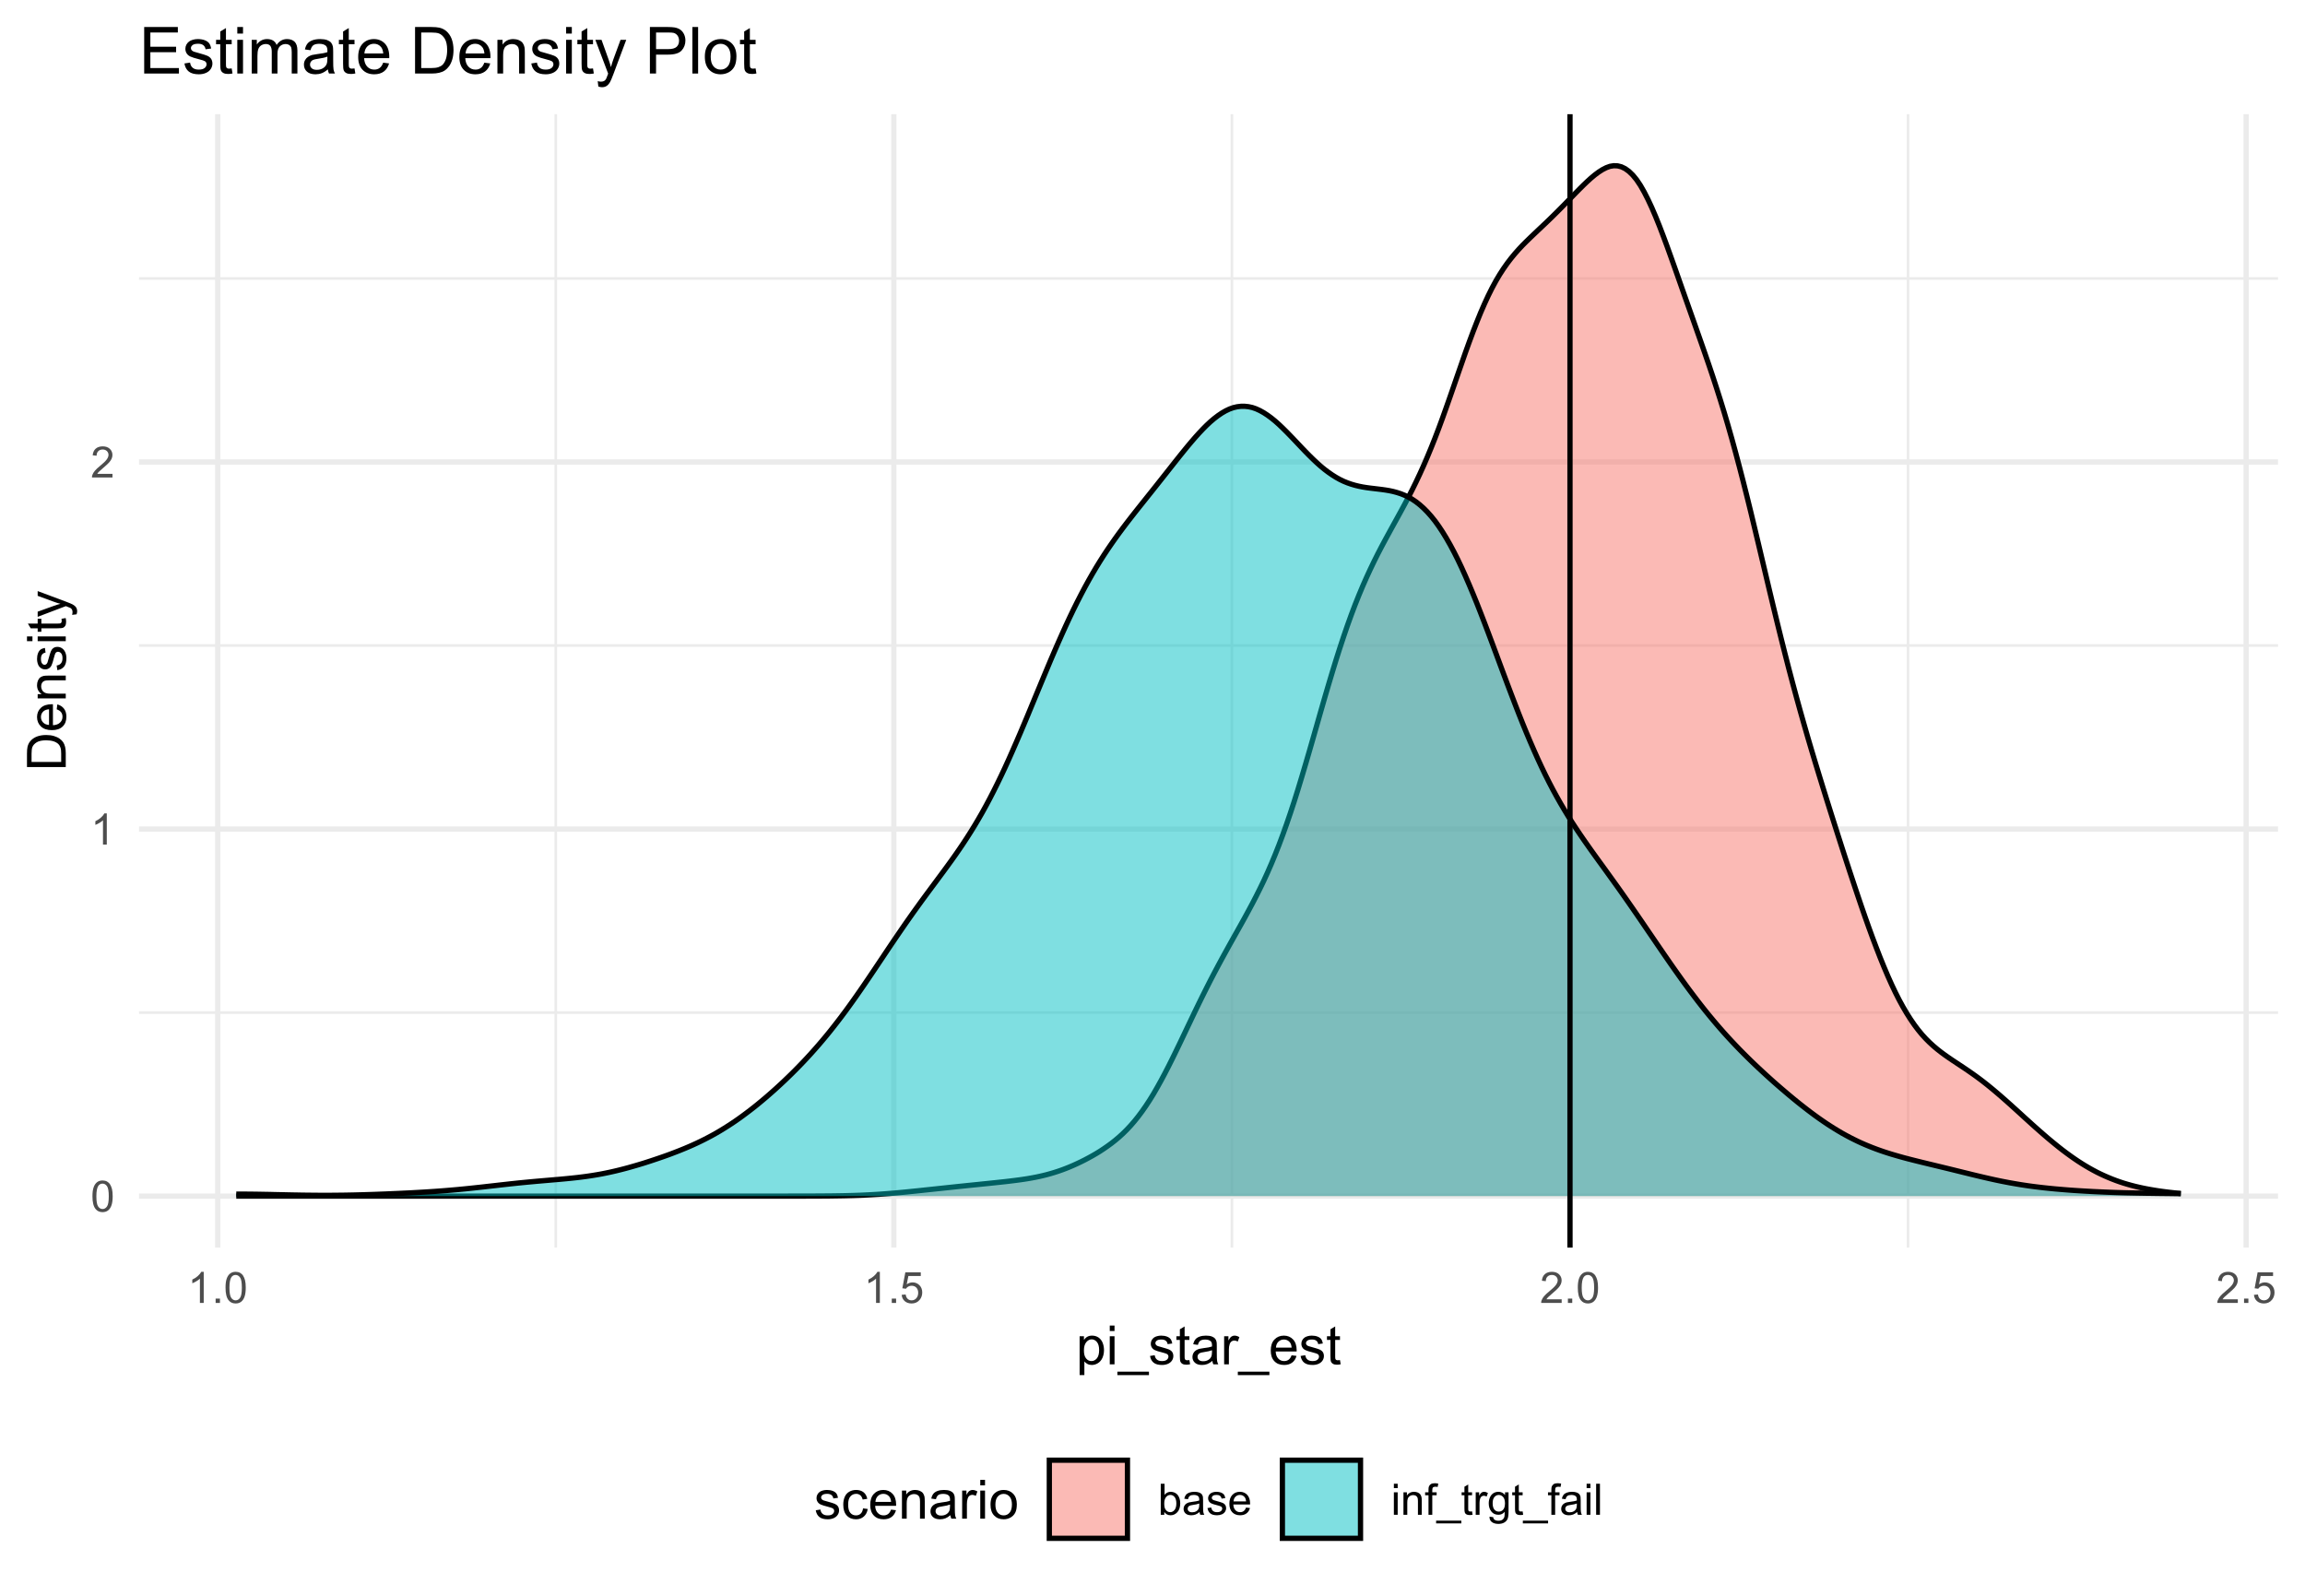 <?xml version="1.0" encoding="UTF-8"?>
<svg xmlns="http://www.w3.org/2000/svg" xmlns:xlink="http://www.w3.org/1999/xlink" width="468pt" height="324pt" viewBox="0 0 468 324" version="1.1">
<defs>
<g>
<symbol overflow="visible" id="glyph0-0">
<path style="stroke:none;" d="M 1.102 0 L 1.102 -5.5 L 5.5 -5.5 L 5.5 0 Z M 1.238 -0.137 L 5.363 -0.137 L 5.363 -5.363 L 1.238 -5.363 Z M 1.238 -0.137 "/>
</symbol>
<symbol overflow="visible" id="glyph0-1">
<path style="stroke:none;" d="M 0.367 -3.105 C 0.363 -3.848 0.438 -4.445 0.594 -4.902 C 0.742 -5.355 0.973 -5.707 1.277 -5.953 C 1.578 -6.199 1.957 -6.32 2.418 -6.324 C 2.754 -6.32 3.051 -6.254 3.309 -6.121 C 3.562 -5.984 3.773 -5.789 3.938 -5.531 C 4.102 -5.273 4.23 -4.961 4.328 -4.594 C 4.422 -4.227 4.469 -3.73 4.473 -3.105 C 4.469 -2.367 4.395 -1.77 4.242 -1.316 C 4.09 -0.859 3.863 -0.508 3.562 -0.262 C 3.258 -0.016 2.875 0.105 2.418 0.109 C 1.809 0.105 1.332 -0.109 0.988 -0.547 C 0.57 -1.066 0.363 -1.922 0.367 -3.105 Z M 1.16 -3.105 C 1.16 -2.07 1.281 -1.379 1.523 -1.039 C 1.766 -0.695 2.062 -0.527 2.418 -0.527 C 2.773 -0.527 3.074 -0.699 3.316 -1.043 C 3.559 -1.387 3.68 -2.074 3.68 -3.105 C 3.68 -4.145 3.559 -4.832 3.316 -5.172 C 3.074 -5.512 2.77 -5.684 2.41 -5.684 C 2.051 -5.684 1.77 -5.531 1.559 -5.234 C 1.293 -4.844 1.16 -4.137 1.16 -3.105 Z M 1.16 -3.105 "/>
</symbol>
<symbol overflow="visible" id="glyph0-2">
<path style="stroke:none;" d="M 3.277 0 L 2.504 0 L 2.504 -4.93 C 2.316 -4.75 2.074 -4.574 1.773 -4.395 C 1.469 -4.215 1.195 -4.082 0.957 -3.996 L 0.957 -4.742 C 1.387 -4.941 1.766 -5.188 2.09 -5.48 C 2.414 -5.77 2.645 -6.051 2.781 -6.324 L 3.277 -6.324 Z M 3.277 0 "/>
</symbol>
<symbol overflow="visible" id="glyph0-3">
<path style="stroke:none;" d="M 4.43 -0.742 L 4.43 0 L 0.266 0 C 0.258 -0.188 0.289 -0.367 0.355 -0.539 C 0.461 -0.82 0.629 -1.098 0.863 -1.375 C 1.094 -1.648 1.434 -1.965 1.879 -2.328 C 2.562 -2.887 3.023 -3.332 3.266 -3.664 C 3.5 -3.988 3.621 -4.301 3.625 -4.594 C 3.621 -4.898 3.512 -5.156 3.297 -5.367 C 3.074 -5.578 2.789 -5.684 2.441 -5.684 C 2.066 -5.684 1.77 -5.57 1.547 -5.348 C 1.32 -5.125 1.207 -4.816 1.207 -4.422 L 0.414 -4.504 C 0.465 -5.094 0.668 -5.543 1.027 -5.855 C 1.379 -6.164 1.855 -6.32 2.457 -6.324 C 3.059 -6.32 3.539 -6.152 3.891 -5.82 C 4.242 -5.484 4.418 -5.07 4.422 -4.578 C 4.418 -4.32 4.367 -4.074 4.266 -3.832 C 4.164 -3.59 3.992 -3.332 3.754 -3.062 C 3.512 -2.793 3.113 -2.426 2.562 -1.957 C 2.094 -1.566 1.797 -1.301 1.664 -1.16 C 1.531 -1.02 1.422 -0.879 1.34 -0.742 Z M 4.43 -0.742 "/>
</symbol>
<symbol overflow="visible" id="glyph0-4">
<path style="stroke:none;" d="M 0.801 0 L 0.801 -0.883 L 1.68 -0.883 L 1.68 0 Z M 0.801 0 "/>
</symbol>
<symbol overflow="visible" id="glyph0-5">
<path style="stroke:none;" d="M 0.367 -1.648 L 1.176 -1.719 C 1.234 -1.32 1.375 -1.023 1.594 -0.824 C 1.812 -0.625 2.078 -0.527 2.391 -0.527 C 2.762 -0.527 3.074 -0.668 3.336 -0.949 C 3.59 -1.23 3.719 -1.602 3.723 -2.066 C 3.719 -2.504 3.594 -2.852 3.348 -3.109 C 3.098 -3.363 2.773 -3.492 2.375 -3.492 C 2.125 -3.492 1.902 -3.434 1.703 -3.32 C 1.5 -3.207 1.344 -3.062 1.23 -2.883 L 0.504 -2.977 L 1.113 -6.215 L 4.246 -6.215 L 4.246 -5.473 L 1.73 -5.473 L 1.391 -3.781 C 1.766 -4.039 2.164 -4.172 2.582 -4.176 C 3.129 -4.172 3.594 -3.98 3.973 -3.605 C 4.352 -3.223 4.539 -2.734 4.543 -2.137 C 4.539 -1.562 4.375 -1.07 4.043 -0.656 C 3.637 -0.148 3.086 0.105 2.391 0.109 C 1.816 0.105 1.348 -0.051 0.984 -0.371 C 0.621 -0.691 0.414 -1.117 0.367 -1.648 Z M 0.367 -1.648 "/>
</symbol>
<symbol overflow="visible" id="glyph0-6">
<path style="stroke:none;" d="M 1.293 0 L 0.574 0 L 0.574 -6.301 L 1.348 -6.301 L 1.348 -4.051 C 1.676 -4.457 2.094 -4.664 2.602 -4.668 C 2.879 -4.664 3.141 -4.605 3.395 -4.496 C 3.645 -4.379 3.852 -4.223 4.016 -4.02 C 4.172 -3.812 4.301 -3.562 4.395 -3.277 C 4.484 -2.984 4.527 -2.676 4.531 -2.352 C 4.527 -1.562 4.336 -0.957 3.953 -0.535 C 3.566 -0.109 3.102 0.098 2.562 0.102 C 2.02 0.098 1.598 -0.121 1.293 -0.57 Z M 1.285 -2.316 C 1.281 -1.766 1.355 -1.371 1.508 -1.129 C 1.75 -0.727 2.082 -0.527 2.496 -0.531 C 2.832 -0.527 3.121 -0.676 3.371 -0.973 C 3.613 -1.266 3.738 -1.703 3.742 -2.285 C 3.738 -2.879 3.621 -3.316 3.387 -3.605 C 3.152 -3.887 2.867 -4.031 2.531 -4.031 C 2.191 -4.031 1.898 -3.883 1.652 -3.59 C 1.406 -3.293 1.281 -2.867 1.285 -2.316 Z M 1.285 -2.316 "/>
</symbol>
<symbol overflow="visible" id="glyph0-7">
<path style="stroke:none;" d="M 3.559 -0.562 C 3.27 -0.32 2.996 -0.148 2.73 -0.047 C 2.465 0.051 2.18 0.098 1.879 0.102 C 1.375 0.098 0.988 -0.02 0.719 -0.266 C 0.449 -0.508 0.316 -0.82 0.316 -1.203 C 0.316 -1.422 0.367 -1.629 0.469 -1.816 C 0.57 -2 0.703 -2.148 0.871 -2.262 C 1.031 -2.371 1.215 -2.453 1.426 -2.516 C 1.574 -2.551 1.805 -2.59 2.113 -2.629 C 2.734 -2.703 3.195 -2.793 3.492 -2.895 C 3.492 -3 3.492 -3.066 3.496 -3.098 C 3.492 -3.41 3.418 -3.633 3.277 -3.766 C 3.074 -3.938 2.781 -4.023 2.398 -4.027 C 2.031 -4.023 1.762 -3.961 1.59 -3.836 C 1.414 -3.707 1.289 -3.48 1.207 -3.16 L 0.453 -3.262 C 0.516 -3.582 0.629 -3.844 0.789 -4.043 C 0.945 -4.242 1.172 -4.395 1.473 -4.504 C 1.77 -4.609 2.117 -4.664 2.508 -4.668 C 2.898 -4.664 3.215 -4.617 3.457 -4.527 C 3.699 -4.434 3.879 -4.32 3.996 -4.184 C 4.109 -4.043 4.188 -3.867 4.238 -3.656 C 4.258 -3.523 4.27 -3.285 4.273 -2.945 L 4.273 -1.914 C 4.27 -1.191 4.289 -0.734 4.324 -0.547 C 4.355 -0.352 4.418 -0.172 4.52 0 L 3.711 0 C 3.629 -0.16 3.578 -0.348 3.559 -0.562 Z M 3.492 -2.289 C 3.211 -2.172 2.789 -2.074 2.23 -2 C 1.91 -1.949 1.684 -1.898 1.555 -1.844 C 1.422 -1.785 1.32 -1.699 1.25 -1.59 C 1.176 -1.477 1.141 -1.355 1.145 -1.227 C 1.141 -1.016 1.219 -0.844 1.379 -0.707 C 1.531 -0.57 1.762 -0.504 2.062 -0.504 C 2.359 -0.504 2.621 -0.566 2.855 -0.699 C 3.086 -0.824 3.258 -1.004 3.367 -1.234 C 3.449 -1.406 3.492 -1.664 3.492 -2.008 Z M 3.492 -2.289 "/>
</symbol>
<symbol overflow="visible" id="glyph0-8">
<path style="stroke:none;" d="M 0.27 -1.363 L 1.035 -1.484 C 1.078 -1.172 1.199 -0.938 1.395 -0.777 C 1.59 -0.609 1.863 -0.527 2.219 -0.531 C 2.57 -0.527 2.832 -0.602 3.008 -0.75 C 3.176 -0.895 3.262 -1.062 3.266 -1.258 C 3.262 -1.43 3.188 -1.566 3.039 -1.672 C 2.93 -1.734 2.664 -1.824 2.246 -1.934 C 1.676 -2.074 1.285 -2.195 1.066 -2.305 C 0.848 -2.406 0.68 -2.551 0.566 -2.738 C 0.453 -2.918 0.398 -3.125 0.398 -3.352 C 0.398 -3.555 0.445 -3.742 0.539 -3.914 C 0.633 -4.086 0.758 -4.23 0.918 -4.348 C 1.039 -4.434 1.203 -4.508 1.41 -4.574 C 1.617 -4.633 1.84 -4.664 2.078 -4.668 C 2.434 -4.664 2.75 -4.613 3.023 -4.512 C 3.293 -4.406 3.492 -4.266 3.621 -4.09 C 3.75 -3.914 3.84 -3.68 3.891 -3.387 L 3.133 -3.281 C 3.098 -3.516 2.996 -3.699 2.832 -3.832 C 2.664 -3.965 2.434 -4.031 2.137 -4.031 C 1.777 -4.031 1.523 -3.973 1.375 -3.855 C 1.223 -3.738 1.148 -3.598 1.148 -3.441 C 1.148 -3.34 1.18 -3.25 1.242 -3.172 C 1.305 -3.086 1.402 -3.02 1.539 -2.965 C 1.613 -2.934 1.84 -2.867 2.223 -2.766 C 2.766 -2.617 3.148 -2.496 3.367 -2.406 C 3.582 -2.312 3.75 -2.176 3.875 -2 C 3.996 -1.82 4.059 -1.602 4.062 -1.34 C 4.059 -1.078 3.984 -0.836 3.836 -0.609 C 3.684 -0.383 3.465 -0.207 3.184 -0.082 C 2.895 0.039 2.574 0.098 2.223 0.102 C 1.625 0.098 1.172 -0.02 0.863 -0.266 C 0.551 -0.508 0.355 -0.875 0.27 -1.363 Z M 0.27 -1.363 "/>
</symbol>
<symbol overflow="visible" id="glyph0-9">
<path style="stroke:none;" d="M 3.703 -1.469 L 4.504 -1.371 C 4.375 -0.902 4.141 -0.539 3.801 -0.285 C 3.461 -0.027 3.027 0.098 2.496 0.102 C 1.828 0.098 1.297 -0.102 0.906 -0.512 C 0.512 -0.918 0.316 -1.496 0.32 -2.242 C 0.316 -3.008 0.516 -3.605 0.914 -4.031 C 1.309 -4.453 1.82 -4.664 2.453 -4.668 C 3.059 -4.664 3.555 -4.457 3.945 -4.043 C 4.328 -3.629 4.523 -3.043 4.527 -2.289 C 4.523 -2.242 4.523 -2.176 4.523 -2.086 L 1.121 -2.086 C 1.145 -1.582 1.289 -1.195 1.547 -0.93 C 1.801 -0.66 2.117 -0.527 2.5 -0.531 C 2.781 -0.527 3.023 -0.602 3.227 -0.754 C 3.426 -0.902 3.586 -1.141 3.703 -1.469 Z M 1.164 -2.719 L 3.711 -2.719 C 3.672 -3.102 3.578 -3.387 3.422 -3.582 C 3.172 -3.879 2.852 -4.031 2.461 -4.031 C 2.105 -4.031 1.805 -3.91 1.566 -3.672 C 1.32 -3.434 1.188 -3.117 1.164 -2.719 Z M 1.164 -2.719 "/>
</symbol>
<symbol overflow="visible" id="glyph0-10">
<path style="stroke:none;" d="M 0.586 -5.41 L 0.586 -6.301 L 1.359 -6.301 L 1.359 -5.41 Z M 0.586 0 L 0.586 -4.562 L 1.359 -4.562 L 1.359 0 Z M 0.586 0 "/>
</symbol>
<symbol overflow="visible" id="glyph0-11">
<path style="stroke:none;" d="M 0.578 0 L 0.578 -4.562 L 1.277 -4.562 L 1.277 -3.914 C 1.609 -4.414 2.09 -4.664 2.727 -4.668 C 3 -4.664 3.254 -4.613 3.484 -4.52 C 3.715 -4.418 3.887 -4.289 4.004 -4.129 C 4.113 -3.969 4.195 -3.777 4.246 -3.559 C 4.273 -3.41 4.289 -3.16 4.289 -2.805 L 4.289 0 L 3.516 0 L 3.516 -2.777 C 3.516 -3.09 3.484 -3.324 3.426 -3.484 C 3.363 -3.637 3.258 -3.762 3.105 -3.855 C 2.949 -3.949 2.77 -3.996 2.566 -3.996 C 2.234 -3.996 1.949 -3.891 1.711 -3.68 C 1.469 -3.469 1.348 -3.07 1.352 -2.492 L 1.352 0 Z M 0.578 0 "/>
</symbol>
<symbol overflow="visible" id="glyph0-12">
<path style="stroke:none;" d="M 0.766 0 L 0.766 -3.961 L 0.082 -3.961 L 0.082 -4.562 L 0.766 -4.562 L 0.766 -5.047 C 0.762 -5.352 0.789 -5.582 0.848 -5.73 C 0.918 -5.93 1.047 -6.09 1.238 -6.219 C 1.422 -6.34 1.688 -6.402 2.027 -6.406 C 2.246 -6.402 2.484 -6.379 2.75 -6.328 L 2.633 -5.656 C 2.469 -5.68 2.32 -5.695 2.18 -5.699 C 1.945 -5.695 1.777 -5.645 1.68 -5.547 C 1.582 -5.445 1.535 -5.258 1.535 -4.984 L 1.535 -4.562 L 2.422 -4.562 L 2.422 -3.961 L 1.535 -3.961 L 1.535 0 Z M 0.766 0 "/>
</symbol>
<symbol overflow="visible" id="glyph0-13">
<path style="stroke:none;" d="M -0.133 1.75 L -0.133 1.191 L 4.992 1.191 L 4.992 1.75 Z M -0.133 1.75 "/>
</symbol>
<symbol overflow="visible" id="glyph0-14">
<path style="stroke:none;" d="M 2.27 -0.691 L 2.379 -0.008 C 2.16 0.039 1.965 0.059 1.797 0.059 C 1.512 0.059 1.293 0.016 1.141 -0.074 C 0.984 -0.16 0.875 -0.277 0.816 -0.422 C 0.75 -0.566 0.719 -0.871 0.723 -1.336 L 0.723 -3.961 L 0.156 -3.961 L 0.156 -4.562 L 0.723 -4.562 L 0.723 -5.695 L 1.492 -6.156 L 1.492 -4.562 L 2.27 -4.562 L 2.27 -3.961 L 1.492 -3.961 L 1.492 -1.293 C 1.488 -1.07 1.5 -0.93 1.531 -0.867 C 1.555 -0.805 1.602 -0.754 1.664 -0.715 C 1.727 -0.676 1.812 -0.656 1.93 -0.66 C 2.012 -0.656 2.125 -0.668 2.27 -0.691 Z M 2.27 -0.691 "/>
</symbol>
<symbol overflow="visible" id="glyph0-15">
<path style="stroke:none;" d="M 0.57 0 L 0.57 -4.562 L 1.266 -4.562 L 1.266 -3.871 C 1.445 -4.191 1.609 -4.406 1.758 -4.512 C 1.906 -4.613 2.07 -4.664 2.258 -4.668 C 2.516 -4.664 2.781 -4.582 3.051 -4.418 L 2.785 -3.699 C 2.59 -3.809 2.402 -3.867 2.219 -3.867 C 2.047 -3.867 1.895 -3.816 1.762 -3.715 C 1.625 -3.613 1.527 -3.473 1.473 -3.293 C 1.383 -3.016 1.34 -2.715 1.344 -2.391 L 1.344 0 Z M 0.57 0 "/>
</symbol>
<symbol overflow="visible" id="glyph0-16">
<path style="stroke:none;" d="M 0.438 0.379 L 1.191 0.488 C 1.219 0.719 1.309 0.891 1.453 0.996 C 1.645 1.137 1.906 1.207 2.238 1.211 C 2.598 1.207 2.871 1.137 3.066 0.996 C 3.258 0.852 3.391 0.648 3.465 0.395 C 3.5 0.234 3.52 -0.094 3.52 -0.598 C 3.18 -0.199 2.758 0 2.258 0 C 1.625 0 1.141 -0.227 0.801 -0.68 C 0.453 -1.133 0.281 -1.676 0.285 -2.309 C 0.281 -2.742 0.359 -3.141 0.52 -3.512 C 0.676 -3.879 0.906 -4.164 1.207 -4.367 C 1.504 -4.562 1.855 -4.664 2.262 -4.668 C 2.797 -4.664 3.238 -4.445 3.594 -4.012 L 3.594 -4.562 L 4.305 -4.562 L 4.305 -0.617 C 4.301 0.094 4.227 0.594 4.086 0.891 C 3.938 1.188 3.711 1.422 3.398 1.594 C 3.086 1.766 2.699 1.852 2.242 1.852 C 1.695 1.852 1.254 1.727 0.922 1.484 C 0.586 1.234 0.426 0.867 0.438 0.379 Z M 1.078 -2.363 C 1.078 -1.762 1.195 -1.324 1.434 -1.051 C 1.672 -0.773 1.969 -0.637 2.328 -0.641 C 2.68 -0.637 2.98 -0.773 3.223 -1.051 C 3.461 -1.32 3.578 -1.75 3.582 -2.336 C 3.578 -2.895 3.457 -3.316 3.211 -3.602 C 2.961 -3.883 2.66 -4.023 2.316 -4.027 C 1.969 -4.023 1.676 -3.883 1.438 -3.605 C 1.195 -3.324 1.078 -2.91 1.078 -2.363 Z M 1.078 -2.363 "/>
</symbol>
<symbol overflow="visible" id="glyph0-17">
<path style="stroke:none;" d="M 0.562 0 L 0.562 -6.301 L 1.336 -6.301 L 1.336 0 Z M 0.562 0 "/>
</symbol>
<symbol overflow="visible" id="glyph1-0">
<path style="stroke:none;" d="M 1.375 0 L 1.375 -6.875 L 6.875 -6.875 L 6.875 0 Z M 1.547 -0.172 L 6.703 -0.172 L 6.703 -6.703 L 1.547 -6.703 Z M 1.547 -0.172 "/>
</symbol>
<symbol overflow="visible" id="glyph1-1">
<path style="stroke:none;" d="M 0.727 2.188 L 0.727 -5.703 L 1.605 -5.703 L 1.605 -4.961 C 1.812 -5.25 2.047 -5.469 2.309 -5.613 C 2.57 -5.758 2.887 -5.828 3.262 -5.832 C 3.746 -5.828 4.176 -5.703 4.551 -5.457 C 4.922 -5.203 5.203 -4.852 5.391 -4.395 C 5.578 -3.938 5.672 -3.438 5.676 -2.895 C 5.672 -2.309 5.566 -1.781 5.359 -1.316 C 5.148 -0.848 4.844 -0.488 4.449 -0.242 C 4.047 0.008 3.629 0.129 3.191 0.129 C 2.867 0.129 2.578 0.062 2.32 -0.074 C 2.062 -0.211 1.852 -0.383 1.691 -0.59 L 1.691 2.188 Z M 1.602 -2.82 C 1.598 -2.082 1.746 -1.539 2.047 -1.191 C 2.34 -0.836 2.699 -0.66 3.125 -0.664 C 3.551 -0.66 3.918 -0.844 4.227 -1.211 C 4.531 -1.574 4.688 -2.137 4.688 -2.898 C 4.688 -3.625 4.535 -4.168 4.238 -4.531 C 3.938 -4.891 3.582 -5.074 3.168 -5.074 C 2.754 -5.074 2.391 -4.879 2.074 -4.496 C 1.758 -4.109 1.598 -3.551 1.602 -2.82 Z M 1.602 -2.82 "/>
</symbol>
<symbol overflow="visible" id="glyph1-2">
<path style="stroke:none;" d="M 0.73 -6.762 L 0.73 -7.875 L 1.695 -7.875 L 1.695 -6.762 Z M 0.73 0 L 0.73 -5.703 L 1.695 -5.703 L 1.695 0 Z M 0.73 0 "/>
</symbol>
<symbol overflow="visible" id="glyph1-3">
<path style="stroke:none;" d="M -0.168 2.188 L -0.168 1.488 L 6.242 1.488 L 6.242 2.188 Z M -0.168 2.188 "/>
</symbol>
<symbol overflow="visible" id="glyph1-4">
<path style="stroke:none;" d="M 0.34 -1.703 L 1.293 -1.852 C 1.344 -1.469 1.492 -1.172 1.742 -0.969 C 1.984 -0.762 2.328 -0.66 2.773 -0.664 C 3.211 -0.66 3.539 -0.75 3.758 -0.934 C 3.969 -1.113 4.078 -1.328 4.082 -1.574 C 4.078 -1.789 3.984 -1.961 3.797 -2.09 C 3.664 -2.172 3.332 -2.281 2.809 -2.418 C 2.098 -2.594 1.605 -2.75 1.332 -2.883 C 1.055 -3.012 0.848 -3.191 0.711 -3.422 C 0.566 -3.652 0.496 -3.906 0.5 -4.188 C 0.496 -4.441 0.555 -4.676 0.672 -4.895 C 0.785 -5.105 0.945 -5.289 1.148 -5.438 C 1.297 -5.547 1.5 -5.637 1.762 -5.715 C 2.02 -5.789 2.301 -5.828 2.602 -5.832 C 3.047 -5.828 3.438 -5.766 3.777 -5.637 C 4.113 -5.508 4.363 -5.332 4.527 -5.113 C 4.688 -4.891 4.797 -4.598 4.859 -4.234 L 3.914 -4.102 C 3.871 -4.395 3.746 -4.621 3.543 -4.789 C 3.336 -4.953 3.043 -5.039 2.668 -5.039 C 2.223 -5.039 1.906 -4.965 1.719 -4.816 C 1.523 -4.668 1.43 -4.496 1.434 -4.301 C 1.43 -4.176 1.469 -4.062 1.551 -3.965 C 1.629 -3.859 1.754 -3.773 1.922 -3.707 C 2.016 -3.668 2.301 -3.586 2.777 -3.461 C 3.461 -3.273 3.938 -3.121 4.207 -3.008 C 4.477 -2.891 4.688 -2.723 4.844 -2.504 C 4.996 -2.277 5.074 -2.004 5.074 -1.676 C 5.074 -1.352 4.98 -1.047 4.793 -0.766 C 4.605 -0.48 4.332 -0.262 3.98 -0.105 C 3.621 0.051 3.223 0.129 2.777 0.129 C 2.035 0.129 1.469 -0.023 1.082 -0.332 C 0.691 -0.641 0.445 -1.098 0.34 -1.703 Z M 0.34 -1.703 "/>
</symbol>
<symbol overflow="visible" id="glyph1-5">
<path style="stroke:none;" d="M 2.836 -0.863 L 2.977 -0.012 C 2.703 0.043 2.457 0.07 2.246 0.074 C 1.891 0.07 1.621 0.02 1.43 -0.09 C 1.234 -0.199 1.098 -0.348 1.02 -0.527 C 0.941 -0.707 0.902 -1.086 0.902 -1.672 L 0.902 -4.953 L 0.195 -4.953 L 0.195 -5.703 L 0.902 -5.703 L 0.902 -7.117 L 1.863 -7.695 L 1.863 -5.703 L 2.836 -5.703 L 2.836 -4.953 L 1.863 -4.953 L 1.863 -1.617 C 1.863 -1.34 1.879 -1.16 1.914 -1.086 C 1.945 -1.004 2 -0.941 2.078 -0.898 C 2.152 -0.848 2.262 -0.824 2.41 -0.828 C 2.516 -0.824 2.66 -0.836 2.836 -0.863 Z M 2.836 -0.863 "/>
</symbol>
<symbol overflow="visible" id="glyph1-6">
<path style="stroke:none;" d="M 4.445 -0.703 C 4.086 -0.398 3.742 -0.184 3.414 -0.059 C 3.082 0.066 2.727 0.129 2.348 0.129 C 1.719 0.129 1.238 -0.023 0.902 -0.328 C 0.566 -0.633 0.398 -1.023 0.398 -1.504 C 0.398 -1.781 0.461 -2.035 0.586 -2.27 C 0.711 -2.496 0.875 -2.684 1.086 -2.824 C 1.289 -2.965 1.523 -3.07 1.781 -3.141 C 1.969 -3.191 2.254 -3.238 2.641 -3.289 C 3.418 -3.375 3.992 -3.488 4.367 -3.621 C 4.367 -3.754 4.371 -3.836 4.371 -3.871 C 4.371 -4.266 4.277 -4.543 4.098 -4.703 C 3.848 -4.918 3.48 -5.027 2.996 -5.031 C 2.539 -5.027 2.203 -4.949 1.988 -4.793 C 1.77 -4.633 1.609 -4.352 1.508 -3.949 L 0.562 -4.078 C 0.648 -4.48 0.789 -4.805 0.988 -5.055 C 1.184 -5.301 1.469 -5.492 1.844 -5.629 C 2.215 -5.762 2.645 -5.828 3.137 -5.832 C 3.621 -5.828 4.02 -5.773 4.324 -5.66 C 4.629 -5.543 4.852 -5.398 4.996 -5.227 C 5.137 -5.055 5.238 -4.836 5.297 -4.57 C 5.328 -4.406 5.344 -4.109 5.344 -3.68 L 5.344 -2.391 C 5.344 -1.492 5.363 -0.922 5.406 -0.684 C 5.445 -0.445 5.527 -0.219 5.648 0 L 4.641 0 C 4.539 -0.199 4.473 -0.434 4.445 -0.703 Z M 4.367 -2.863 C 4.012 -2.719 3.488 -2.598 2.789 -2.496 C 2.391 -2.438 2.105 -2.371 1.941 -2.301 C 1.773 -2.227 1.648 -2.121 1.562 -1.988 C 1.473 -1.848 1.43 -1.695 1.43 -1.531 C 1.43 -1.27 1.527 -1.055 1.723 -0.887 C 1.918 -0.711 2.203 -0.625 2.578 -0.629 C 2.949 -0.625 3.277 -0.707 3.57 -0.871 C 3.859 -1.031 4.074 -1.254 4.211 -1.543 C 4.312 -1.754 4.363 -2.078 4.367 -2.508 Z M 4.367 -2.863 "/>
</symbol>
<symbol overflow="visible" id="glyph1-7">
<path style="stroke:none;" d="M 0.715 0 L 0.715 -5.703 L 1.586 -5.703 L 1.586 -4.84 C 1.805 -5.242 2.008 -5.508 2.199 -5.637 C 2.383 -5.766 2.59 -5.828 2.82 -5.832 C 3.141 -5.828 3.473 -5.727 3.812 -5.523 L 3.48 -4.625 C 3.242 -4.762 3.004 -4.832 2.773 -4.836 C 2.555 -4.832 2.363 -4.77 2.199 -4.645 C 2.027 -4.516 1.91 -4.34 1.844 -4.113 C 1.73 -3.77 1.676 -3.391 1.68 -2.984 L 1.68 0 Z M 0.715 0 "/>
</symbol>
<symbol overflow="visible" id="glyph1-8">
<path style="stroke:none;" d="M 4.629 -1.836 L 5.629 -1.715 C 5.469 -1.125 5.176 -0.672 4.75 -0.352 C 4.324 -0.031 3.781 0.129 3.121 0.129 C 2.281 0.129 1.617 -0.125 1.133 -0.641 C 0.641 -1.152 0.398 -1.875 0.402 -2.805 C 0.398 -3.762 0.645 -4.504 1.145 -5.035 C 1.637 -5.562 2.277 -5.828 3.066 -5.832 C 3.824 -5.828 4.449 -5.57 4.934 -5.051 C 5.418 -4.531 5.66 -3.801 5.66 -2.863 C 5.66 -2.805 5.656 -2.719 5.656 -2.605 L 1.402 -2.605 C 1.434 -1.977 1.613 -1.496 1.934 -1.164 C 2.25 -0.828 2.645 -0.66 3.125 -0.664 C 3.477 -0.66 3.781 -0.754 4.031 -0.945 C 4.281 -1.129 4.48 -1.426 4.629 -1.836 Z M 1.457 -3.398 L 4.641 -3.398 C 4.598 -3.879 4.473 -4.238 4.273 -4.48 C 3.961 -4.852 3.562 -5.039 3.078 -5.039 C 2.629 -5.039 2.258 -4.891 1.957 -4.594 C 1.652 -4.297 1.484 -3.898 1.457 -3.398 Z M 1.457 -3.398 "/>
</symbol>
<symbol overflow="visible" id="glyph1-9">
<path style="stroke:none;" d="M 4.445 -2.09 L 5.398 -1.965 C 5.289 -1.309 5.023 -0.797 4.598 -0.426 C 4.168 -0.055 3.645 0.129 3.023 0.129 C 2.242 0.129 1.613 -0.125 1.141 -0.637 C 0.664 -1.145 0.426 -1.875 0.43 -2.832 C 0.426 -3.441 0.527 -3.98 0.734 -4.445 C 0.938 -4.906 1.25 -5.254 1.668 -5.484 C 2.082 -5.715 2.535 -5.828 3.031 -5.832 C 3.645 -5.828 4.152 -5.672 4.547 -5.363 C 4.941 -5.047 5.191 -4.602 5.305 -4.027 L 4.367 -3.883 C 4.273 -4.262 4.117 -4.551 3.891 -4.746 C 3.664 -4.941 3.387 -5.039 3.066 -5.039 C 2.574 -5.039 2.18 -4.863 1.879 -4.516 C 1.57 -4.164 1.418 -3.613 1.422 -2.859 C 1.418 -2.09 1.566 -1.531 1.863 -1.184 C 2.156 -0.836 2.539 -0.66 3.012 -0.664 C 3.391 -0.66 3.707 -0.777 3.961 -1.012 C 4.215 -1.242 4.375 -1.602 4.445 -2.09 Z M 4.445 -2.09 "/>
</symbol>
<symbol overflow="visible" id="glyph1-10">
<path style="stroke:none;" d="M 0.727 0 L 0.727 -5.703 L 1.594 -5.703 L 1.594 -4.895 C 2.012 -5.516 2.617 -5.828 3.41 -5.832 C 3.754 -5.828 4.066 -5.766 4.355 -5.645 C 4.641 -5.52 4.859 -5.359 5.004 -5.16 C 5.145 -4.957 5.242 -4.719 5.305 -4.445 C 5.336 -4.266 5.355 -3.953 5.359 -3.508 L 5.359 0 L 4.395 0 L 4.395 -3.469 C 4.395 -3.863 4.355 -4.156 4.281 -4.352 C 4.203 -4.543 4.07 -4.699 3.879 -4.82 C 3.688 -4.934 3.461 -4.992 3.207 -4.996 C 2.793 -4.992 2.438 -4.859 2.141 -4.602 C 1.836 -4.336 1.688 -3.844 1.691 -3.117 L 1.691 0 Z M 0.727 0 "/>
</symbol>
<symbol overflow="visible" id="glyph1-11">
<path style="stroke:none;" d="M 0.367 -2.852 C 0.363 -3.906 0.656 -4.688 1.246 -5.199 C 1.734 -5.617 2.332 -5.828 3.039 -5.832 C 3.82 -5.828 4.461 -5.574 4.961 -5.062 C 5.457 -4.547 5.707 -3.836 5.711 -2.934 C 5.707 -2.195 5.598 -1.617 5.379 -1.199 C 5.156 -0.777 4.832 -0.449 4.414 -0.219 C 3.992 0.016 3.535 0.129 3.039 0.129 C 2.238 0.129 1.594 -0.125 1.105 -0.637 C 0.609 -1.148 0.363 -1.887 0.367 -2.852 Z M 1.359 -2.852 C 1.359 -2.121 1.516 -1.574 1.836 -1.211 C 2.152 -0.844 2.555 -0.66 3.039 -0.664 C 3.516 -0.66 3.914 -0.844 4.234 -1.211 C 4.551 -1.574 4.711 -2.133 4.715 -2.883 C 4.711 -3.586 4.551 -4.117 4.234 -4.484 C 3.91 -4.844 3.512 -5.027 3.039 -5.031 C 2.555 -5.027 2.152 -4.848 1.836 -4.488 C 1.516 -4.129 1.359 -3.582 1.359 -2.852 Z M 1.359 -2.852 "/>
</symbol>
<symbol overflow="visible" id="glyph2-0">
<path style="stroke:none;" d="M 0 -1.375 L -6.875 -1.375 L -6.875 -6.875 L 0 -6.875 Z M -0.172 -1.547 L -0.172 -6.703 L -6.703 -6.703 L -6.703 -1.547 Z M -0.172 -1.547 "/>
</symbol>
<symbol overflow="visible" id="glyph2-1">
<path style="stroke:none;" d="M 0 -0.848 L -7.875 -0.848 L -7.875 -3.562 C -7.875 -4.172 -7.836 -4.637 -7.762 -4.965 C -7.656 -5.41 -7.469 -5.797 -7.195 -6.117 C -6.844 -6.531 -6.395 -6.84 -5.852 -7.051 C -5.301 -7.254 -4.676 -7.359 -3.98 -7.359 C -3.379 -7.359 -2.848 -7.289 -2.387 -7.148 C -1.922 -7.008 -1.543 -6.828 -1.242 -6.609 C -0.938 -6.391 -0.699 -6.152 -0.527 -5.895 C -0.355 -5.633 -0.223 -5.316 -0.133 -4.953 C -0.043 -4.586 0 -4.168 0 -3.691 Z M -0.93 -1.891 L -0.93 -3.57 C -0.926 -4.086 -0.973 -4.496 -1.074 -4.793 C -1.168 -5.09 -1.305 -5.324 -1.48 -5.5 C -1.727 -5.746 -2.059 -5.938 -2.477 -6.078 C -2.895 -6.211 -3.402 -6.281 -3.996 -6.285 C -4.816 -6.281 -5.449 -6.145 -5.895 -5.879 C -6.336 -5.605 -6.633 -5.277 -6.785 -4.895 C -6.891 -4.609 -6.941 -4.16 -6.945 -3.547 L -6.945 -1.891 Z M -0.93 -1.891 "/>
</symbol>
<symbol overflow="visible" id="glyph2-2">
<path style="stroke:none;" d="M -1.836 -4.629 L -1.715 -5.629 C -1.125 -5.469 -0.672 -5.176 -0.352 -4.75 C -0.031 -4.324 0.129 -3.781 0.129 -3.121 C 0.129 -2.281 -0.125 -1.617 -0.641 -1.133 C -1.152 -0.641 -1.875 -0.398 -2.805 -0.402 C -3.762 -0.398 -4.504 -0.645 -5.035 -1.145 C -5.562 -1.637 -5.828 -2.277 -5.832 -3.066 C -5.828 -3.824 -5.57 -4.449 -5.051 -4.934 C -4.531 -5.418 -3.801 -5.66 -2.863 -5.66 C -2.805 -5.66 -2.719 -5.656 -2.605 -5.656 L -2.605 -1.402 C -1.977 -1.434 -1.496 -1.613 -1.164 -1.934 C -0.828 -2.25 -0.66 -2.645 -0.664 -3.125 C -0.66 -3.477 -0.754 -3.781 -0.941 -4.031 C -1.125 -4.281 -1.422 -4.48 -1.836 -4.629 Z M -3.398 -1.457 L -3.398 -4.641 C -3.879 -4.598 -4.238 -4.473 -4.48 -4.273 C -4.852 -3.961 -5.039 -3.562 -5.039 -3.078 C -5.039 -2.629 -4.891 -2.258 -4.594 -1.957 C -4.297 -1.652 -3.898 -1.484 -3.398 -1.457 Z M -3.398 -1.457 "/>
</symbol>
<symbol overflow="visible" id="glyph2-3">
<path style="stroke:none;" d="M 0 -0.727 L -5.703 -0.727 L -5.703 -1.594 L -4.895 -1.594 C -5.516 -2.012 -5.828 -2.617 -5.832 -3.41 C -5.828 -3.754 -5.766 -4.066 -5.645 -4.355 C -5.52 -4.641 -5.359 -4.859 -5.16 -5.004 C -4.957 -5.145 -4.719 -5.242 -4.445 -5.305 C -4.266 -5.336 -3.953 -5.355 -3.508 -5.359 L 0 -5.359 L 0 -4.395 L -3.469 -4.395 C -3.863 -4.395 -4.156 -4.355 -4.352 -4.281 C -4.543 -4.203 -4.699 -4.07 -4.82 -3.879 C -4.934 -3.688 -4.992 -3.461 -4.996 -3.207 C -4.992 -2.793 -4.859 -2.438 -4.602 -2.141 C -4.336 -1.836 -3.844 -1.688 -3.117 -1.691 L 0 -1.691 Z M 0 -0.727 "/>
</symbol>
<symbol overflow="visible" id="glyph2-4">
<path style="stroke:none;" d="M -1.703 -0.34 L -1.852 -1.293 C -1.469 -1.344 -1.172 -1.492 -0.969 -1.742 C -0.762 -1.984 -0.66 -2.328 -0.664 -2.773 C -0.66 -3.211 -0.75 -3.539 -0.934 -3.758 C -1.113 -3.969 -1.328 -4.078 -1.574 -4.082 C -1.789 -4.078 -1.961 -3.984 -2.09 -3.797 C -2.172 -3.664 -2.281 -3.332 -2.418 -2.809 C -2.594 -2.098 -2.75 -1.609 -2.883 -1.336 C -3.012 -1.062 -3.191 -0.852 -3.422 -0.711 C -3.652 -0.566 -3.906 -0.496 -4.188 -0.5 C -4.441 -0.496 -4.676 -0.555 -4.895 -0.672 C -5.105 -0.785 -5.289 -0.945 -5.438 -1.148 C -5.547 -1.297 -5.637 -1.5 -5.715 -1.762 C -5.789 -2.02 -5.828 -2.301 -5.832 -2.602 C -5.828 -3.047 -5.766 -3.438 -5.637 -3.777 C -5.508 -4.113 -5.332 -4.363 -5.113 -4.527 C -4.891 -4.688 -4.598 -4.797 -4.234 -4.859 L -4.102 -3.914 C -4.395 -3.871 -4.621 -3.746 -4.789 -3.543 C -4.953 -3.336 -5.039 -3.043 -5.039 -2.668 C -5.039 -2.223 -4.965 -1.906 -4.816 -1.719 C -4.668 -1.523 -4.496 -1.43 -4.301 -1.434 C -4.176 -1.43 -4.062 -1.469 -3.965 -1.551 C -3.859 -1.629 -3.773 -1.754 -3.707 -1.922 C -3.668 -2.016 -3.586 -2.301 -3.461 -2.777 C -3.273 -3.461 -3.121 -3.938 -3.008 -4.207 C -2.891 -4.477 -2.723 -4.688 -2.5 -4.844 C -2.277 -4.996 -2.004 -5.074 -1.676 -5.074 C -1.352 -5.074 -1.047 -4.98 -0.766 -4.793 C -0.48 -4.605 -0.262 -4.332 -0.105 -3.98 C 0.051 -3.621 0.129 -3.223 0.129 -2.777 C 0.129 -2.035 -0.023 -1.469 -0.332 -1.082 C -0.641 -0.691 -1.098 -0.445 -1.703 -0.34 Z M -1.703 -0.34 "/>
</symbol>
<symbol overflow="visible" id="glyph2-5">
<path style="stroke:none;" d="M -6.762 -0.73 L -7.875 -0.73 L -7.875 -1.699 L -6.762 -1.699 Z M 0 -0.73 L -5.703 -0.73 L -5.703 -1.699 L 0 -1.695 Z M 0 -0.73 "/>
</symbol>
<symbol overflow="visible" id="glyph2-6">
<path style="stroke:none;" d="M -0.863 -2.836 L -0.012 -2.977 C 0.043 -2.703 0.07 -2.457 0.074 -2.246 C 0.07 -1.891 0.02 -1.621 -0.09 -1.43 C -0.199 -1.234 -0.348 -1.098 -0.527 -1.02 C -0.707 -0.941 -1.086 -0.902 -1.672 -0.902 L -4.953 -0.902 L -4.953 -0.195 L -5.703 -0.195 L -5.703 -0.902 L -7.117 -0.902 L -7.695 -1.863 L -5.703 -1.863 L -5.703 -2.836 L -4.953 -2.836 L -4.953 -1.863 L -1.617 -1.863 C -1.34 -1.863 -1.16 -1.879 -1.082 -1.914 C -1 -1.945 -0.938 -2 -0.895 -2.078 C -0.848 -2.152 -0.824 -2.262 -0.828 -2.41 C -0.824 -2.516 -0.836 -2.66 -0.863 -2.836 Z M -0.863 -2.836 "/>
</symbol>
<symbol overflow="visible" id="glyph2-7">
<path style="stroke:none;" d="M 2.195 -0.684 L 1.289 -0.574 C 1.344 -0.785 1.371 -0.969 1.375 -1.129 C 1.371 -1.34 1.336 -1.512 1.266 -1.641 C 1.195 -1.77 1.094 -1.875 0.969 -1.961 C 0.867 -2.02 0.629 -2.117 0.246 -2.258 C 0.191 -2.27 0.113 -2.301 0.012 -2.344 L -5.703 -0.176 L -5.703 -1.219 L -2.402 -2.406 C -1.98 -2.559 -1.539 -2.695 -1.078 -2.82 C -1.523 -2.926 -1.957 -3.059 -2.379 -3.219 L -5.703 -4.438 L -5.703 -5.402 L 0.098 -3.234 C 0.719 -3 1.148 -2.816 1.391 -2.691 C 1.707 -2.516 1.941 -2.32 2.094 -2.098 C 2.238 -1.875 2.312 -1.609 2.316 -1.305 C 2.312 -1.117 2.273 -0.91 2.195 -0.684 Z M 2.195 -0.684 "/>
</symbol>
<symbol overflow="visible" id="glyph3-0">
<path style="stroke:none;" d="M 1.648 0 L 1.648 -8.25 L 8.25 -8.25 L 8.25 0 Z M 1.855 -0.207 L 8.043 -0.207 L 8.043 -8.043 L 1.855 -8.043 Z M 1.855 -0.207 "/>
</symbol>
<symbol overflow="visible" id="glyph3-1">
<path style="stroke:none;" d="M 1.043 0 L 1.043 -9.449 L 7.875 -9.449 L 7.875 -8.332 L 2.293 -8.332 L 2.293 -5.441 L 7.523 -5.441 L 7.523 -4.332 L 2.293 -4.332 L 2.293 -1.113 L 8.094 -1.113 L 8.094 0 Z M 1.043 0 "/>
</symbol>
<symbol overflow="visible" id="glyph3-2">
<path style="stroke:none;" d="M 0.406 -2.043 L 1.555 -2.223 C 1.613 -1.762 1.793 -1.41 2.09 -1.168 C 2.383 -0.918 2.793 -0.797 3.324 -0.801 C 3.855 -0.797 4.254 -0.906 4.512 -1.125 C 4.77 -1.34 4.898 -1.594 4.898 -1.887 C 4.898 -2.148 4.785 -2.355 4.559 -2.508 C 4.398 -2.609 4 -2.738 3.371 -2.898 C 2.516 -3.113 1.926 -3.301 1.602 -3.457 C 1.27 -3.613 1.02 -3.828 0.852 -4.105 C 0.68 -4.383 0.598 -4.691 0.598 -5.027 C 0.598 -5.332 0.668 -5.613 0.809 -5.875 C 0.949 -6.133 1.137 -6.348 1.379 -6.523 C 1.555 -6.652 1.801 -6.766 2.117 -6.859 C 2.426 -6.949 2.762 -6.996 3.121 -7 C 3.656 -6.996 4.129 -6.918 4.535 -6.766 C 4.941 -6.609 5.238 -6.398 5.434 -6.137 C 5.621 -5.871 5.754 -5.52 5.832 -5.078 L 4.699 -4.926 C 4.645 -5.273 4.492 -5.547 4.25 -5.75 C 4 -5.945 3.652 -6.047 3.203 -6.047 C 2.668 -6.047 2.289 -5.957 2.062 -5.781 C 1.836 -5.602 1.723 -5.395 1.723 -5.164 C 1.723 -5.008 1.77 -4.875 1.863 -4.758 C 1.957 -4.633 2.105 -4.527 2.309 -4.445 C 2.422 -4.402 2.762 -4.305 3.332 -4.152 C 4.148 -3.93 4.719 -3.75 5.047 -3.609 C 5.367 -3.469 5.625 -3.266 5.812 -3.004 C 5.996 -2.734 6.086 -2.402 6.09 -2.012 C 6.086 -1.621 5.973 -1.258 5.75 -0.918 C 5.523 -0.574 5.199 -0.309 4.773 -0.125 C 4.348 0.062 3.867 0.152 3.332 0.156 C 2.441 0.152 1.762 -0.031 1.297 -0.398 C 0.828 -0.766 0.531 -1.312 0.406 -2.043 Z M 0.406 -2.043 "/>
</symbol>
<symbol overflow="visible" id="glyph3-3">
<path style="stroke:none;" d="M 3.402 -1.039 L 3.57 -0.012 C 3.242 0.055 2.953 0.086 2.695 0.09 C 2.273 0.086 1.945 0.023 1.715 -0.109 C 1.48 -0.238 1.316 -0.414 1.223 -0.633 C 1.125 -0.852 1.078 -1.309 1.082 -2.004 L 1.082 -5.941 L 0.23 -5.941 L 0.23 -6.844 L 1.082 -6.844 L 1.082 -8.539 L 2.238 -9.234 L 2.238 -6.844 L 3.402 -6.844 L 3.402 -5.941 L 2.238 -5.941 L 2.238 -1.941 C 2.238 -1.605 2.258 -1.395 2.297 -1.301 C 2.336 -1.207 2.402 -1.129 2.496 -1.074 C 2.59 -1.016 2.723 -0.988 2.895 -0.992 C 3.02 -0.988 3.188 -1.004 3.402 -1.039 Z M 3.402 -1.039 "/>
</symbol>
<symbol overflow="visible" id="glyph3-4">
<path style="stroke:none;" d="M 0.875 -8.113 L 0.875 -9.449 L 2.035 -9.449 L 2.035 -8.113 Z M 0.875 0 L 0.875 -6.844 L 2.035 -6.844 L 2.035 0 Z M 0.875 0 "/>
</symbol>
<symbol overflow="visible" id="glyph3-5">
<path style="stroke:none;" d="M 0.871 0 L 0.871 -6.844 L 1.906 -6.844 L 1.906 -5.883 C 2.117 -6.219 2.406 -6.488 2.766 -6.691 C 3.121 -6.895 3.527 -6.996 3.984 -7 C 4.488 -6.996 4.902 -6.891 5.23 -6.684 C 5.555 -6.469 5.785 -6.176 5.918 -5.801 C 6.457 -6.598 7.16 -6.996 8.031 -7 C 8.707 -6.996 9.23 -6.809 9.598 -6.434 C 9.961 -6.059 10.141 -5.48 10.145 -4.699 L 10.145 0 L 8.992 0 L 8.992 -4.312 C 8.988 -4.773 8.949 -5.105 8.879 -5.312 C 8.801 -5.516 8.664 -5.68 8.469 -5.805 C 8.266 -5.926 8.035 -5.988 7.773 -5.992 C 7.289 -5.988 6.891 -5.828 6.574 -5.512 C 6.254 -5.191 6.094 -4.68 6.098 -3.977 L 6.098 0 L 4.938 0 L 4.938 -4.445 C 4.934 -4.957 4.84 -5.344 4.652 -5.605 C 4.465 -5.859 4.156 -5.988 3.727 -5.992 C 3.398 -5.988 3.094 -5.902 2.816 -5.734 C 2.539 -5.559 2.34 -5.309 2.215 -4.98 C 2.09 -4.648 2.027 -4.172 2.031 -3.551 L 2.031 0 Z M 0.871 0 "/>
</symbol>
<symbol overflow="visible" id="glyph3-6">
<path style="stroke:none;" d="M 5.336 -0.844 C 4.902 -0.477 4.488 -0.219 4.094 -0.07 C 3.695 0.078 3.27 0.152 2.816 0.156 C 2.062 0.152 1.484 -0.027 1.082 -0.395 C 0.676 -0.762 0.473 -1.234 0.477 -1.805 C 0.473 -2.141 0.551 -2.445 0.703 -2.723 C 0.855 -3 1.055 -3.223 1.305 -3.391 C 1.551 -3.555 1.828 -3.68 2.141 -3.77 C 2.363 -3.824 2.707 -3.883 3.172 -3.945 C 4.105 -4.055 4.797 -4.188 5.238 -4.344 C 5.242 -4.5 5.242 -4.602 5.246 -4.648 C 5.242 -5.117 5.133 -5.449 4.918 -5.645 C 4.617 -5.902 4.18 -6.035 3.598 -6.039 C 3.051 -6.035 2.645 -5.938 2.387 -5.75 C 2.125 -5.555 1.934 -5.219 1.812 -4.738 L 0.676 -4.891 C 0.777 -5.375 0.949 -5.766 1.184 -6.066 C 1.418 -6.363 1.758 -6.594 2.211 -6.758 C 2.656 -6.914 3.176 -6.996 3.766 -7 C 4.348 -6.996 4.82 -6.926 5.188 -6.793 C 5.547 -6.652 5.816 -6.48 5.992 -6.273 C 6.16 -6.062 6.281 -5.801 6.355 -5.484 C 6.391 -5.285 6.41 -4.926 6.414 -4.414 L 6.414 -2.867 C 6.41 -1.785 6.434 -1.105 6.488 -0.82 C 6.535 -0.535 6.633 -0.262 6.781 0 L 5.57 0 C 5.445 -0.238 5.367 -0.52 5.336 -0.844 Z M 5.238 -3.434 C 4.816 -3.262 4.184 -3.113 3.344 -2.996 C 2.863 -2.926 2.527 -2.852 2.332 -2.766 C 2.133 -2.68 1.98 -2.551 1.875 -2.387 C 1.766 -2.219 1.711 -2.035 1.715 -1.836 C 1.711 -1.523 1.828 -1.266 2.066 -1.062 C 2.297 -0.852 2.641 -0.75 3.094 -0.754 C 3.539 -0.75 3.934 -0.848 4.285 -1.047 C 4.629 -1.238 4.887 -1.508 5.055 -1.852 C 5.176 -2.109 5.238 -2.496 5.238 -3.012 Z M 5.238 -3.434 "/>
</symbol>
<symbol overflow="visible" id="glyph3-7">
<path style="stroke:none;" d="M 5.555 -2.203 L 6.754 -2.055 C 6.562 -1.352 6.211 -0.809 5.703 -0.422 C 5.188 -0.039 4.535 0.152 3.746 0.156 C 2.738 0.152 1.945 -0.152 1.363 -0.77 C 0.773 -1.383 0.48 -2.25 0.484 -3.363 C 0.48 -4.516 0.777 -5.41 1.371 -6.047 C 1.965 -6.68 2.734 -6.996 3.68 -7 C 4.594 -6.996 5.34 -6.684 5.922 -6.062 C 6.5 -5.438 6.789 -4.562 6.793 -3.434 C 6.789 -3.363 6.789 -3.258 6.785 -3.125 L 1.684 -3.125 C 1.723 -2.371 1.938 -1.797 2.32 -1.398 C 2.703 -0.996 3.18 -0.797 3.75 -0.801 C 4.176 -0.797 4.539 -0.906 4.84 -1.133 C 5.141 -1.352 5.379 -1.711 5.555 -2.203 Z M 1.746 -4.078 L 5.57 -4.078 C 5.516 -4.656 5.367 -5.086 5.129 -5.375 C 4.758 -5.82 4.281 -6.047 3.691 -6.047 C 3.16 -6.047 2.711 -5.867 2.348 -5.512 C 1.984 -5.152 1.785 -4.676 1.746 -4.078 Z M 1.746 -4.078 "/>
</symbol>
<symbol overflow="visible" id="glyph3-8">
<path style="stroke:none;" d=""/>
</symbol>
<symbol overflow="visible" id="glyph3-9">
<path style="stroke:none;" d="M 1.02 0 L 1.02 -9.449 L 4.273 -9.449 C 5.004 -9.445 5.566 -9.398 5.957 -9.312 C 6.492 -9.184 6.953 -8.961 7.34 -8.637 C 7.836 -8.215 8.207 -7.676 8.457 -7.02 C 8.699 -6.363 8.824 -5.613 8.828 -4.777 C 8.824 -4.055 8.742 -3.418 8.578 -2.867 C 8.41 -2.309 8.195 -1.852 7.934 -1.492 C 7.668 -1.129 7.379 -0.844 7.07 -0.633 C 6.758 -0.422 6.383 -0.262 5.945 -0.16 C 5.504 -0.051 5 0 4.43 0 Z M 2.27 -1.113 L 4.285 -1.113 C 4.902 -1.113 5.391 -1.172 5.75 -1.289 C 6.102 -1.406 6.387 -1.566 6.602 -1.777 C 6.895 -2.07 7.125 -2.469 7.289 -2.973 C 7.453 -3.473 7.535 -4.082 7.539 -4.797 C 7.535 -5.781 7.371 -6.539 7.051 -7.074 C 6.723 -7.602 6.332 -7.957 5.871 -8.141 C 5.535 -8.266 4.996 -8.332 4.254 -8.332 L 2.27 -8.332 Z M 2.27 -1.113 "/>
</symbol>
<symbol overflow="visible" id="glyph3-10">
<path style="stroke:none;" d="M 0.871 0 L 0.871 -6.844 L 1.914 -6.844 L 1.914 -5.871 C 2.414 -6.621 3.141 -6.996 4.094 -7 C 4.504 -6.996 4.883 -6.922 5.23 -6.777 C 5.574 -6.625 5.832 -6.43 6.008 -6.191 C 6.176 -5.949 6.297 -5.664 6.367 -5.336 C 6.41 -5.121 6.434 -4.746 6.434 -4.207 L 6.434 0 L 5.273 0 L 5.273 -4.164 C 5.273 -4.633 5.227 -4.984 5.137 -5.223 C 5.043 -5.453 4.883 -5.641 4.656 -5.781 C 4.426 -5.918 4.156 -5.988 3.848 -5.992 C 3.352 -5.988 2.926 -5.832 2.566 -5.523 C 2.207 -5.207 2.027 -4.613 2.031 -3.738 L 2.031 0 Z M 0.871 0 "/>
</symbol>
<symbol overflow="visible" id="glyph3-11">
<path style="stroke:none;" d="M 0.82 2.637 L 0.691 1.547 C 0.941 1.613 1.16 1.645 1.352 1.648 C 1.609 1.645 1.816 1.602 1.973 1.52 C 2.125 1.43 2.25 1.312 2.352 1.16 C 2.422 1.043 2.543 0.754 2.707 0.297 C 2.727 0.23 2.758 0.137 2.809 0.012 L 0.211 -6.844 L 1.465 -6.844 L 2.887 -2.883 C 3.07 -2.375 3.234 -1.844 3.383 -1.297 C 3.512 -1.824 3.672 -2.344 3.859 -2.855 L 5.324 -6.844 L 6.484 -6.844 L 3.879 0.117 C 3.598 0.867 3.379 1.383 3.23 1.668 C 3.02 2.047 2.785 2.328 2.52 2.508 C 2.254 2.688 1.934 2.777 1.566 2.777 C 1.34 2.777 1.094 2.73 0.82 2.637 Z M 0.82 2.637 "/>
</symbol>
<symbol overflow="visible" id="glyph3-12">
<path style="stroke:none;" d="M 1.02 0 L 1.02 -9.449 L 4.582 -9.449 C 5.207 -9.445 5.684 -9.414 6.02 -9.359 C 6.48 -9.277 6.871 -9.129 7.184 -8.914 C 7.496 -8.695 7.746 -8.395 7.941 -8.004 C 8.129 -7.613 8.227 -7.184 8.23 -6.715 C 8.227 -5.91 7.969 -5.23 7.461 -4.676 C 6.945 -4.117 6.023 -3.836 4.691 -3.84 L 2.27 -3.84 L 2.27 0 Z M 2.27 -4.957 L 4.711 -4.957 C 5.516 -4.957 6.086 -5.105 6.43 -5.406 C 6.766 -5.707 6.938 -6.129 6.941 -6.676 C 6.938 -7.066 6.836 -7.406 6.641 -7.691 C 6.438 -7.969 6.176 -8.156 5.852 -8.25 C 5.637 -8.305 5.25 -8.332 4.688 -8.332 L 2.27 -8.332 Z M 2.27 -4.957 "/>
</symbol>
<symbol overflow="visible" id="glyph3-13">
<path style="stroke:none;" d="M 0.844 0 L 0.844 -9.449 L 2.004 -9.449 L 2.004 0 Z M 0.844 0 "/>
</symbol>
<symbol overflow="visible" id="glyph3-14">
<path style="stroke:none;" d="M 0.438 -3.422 C 0.434 -4.688 0.785 -5.625 1.496 -6.238 C 2.082 -6.742 2.801 -6.996 3.648 -7 C 4.586 -6.996 5.355 -6.688 5.953 -6.074 C 6.551 -5.453 6.848 -4.602 6.852 -3.52 C 6.848 -2.637 6.715 -1.945 6.453 -1.441 C 6.188 -0.934 5.805 -0.539 5.301 -0.262 C 4.793 0.016 4.242 0.152 3.648 0.156 C 2.688 0.152 1.914 -0.152 1.324 -0.766 C 0.73 -1.379 0.434 -2.266 0.438 -3.422 Z M 1.629 -3.422 C 1.629 -2.547 1.82 -1.891 2.203 -1.453 C 2.586 -1.016 3.066 -0.797 3.648 -0.801 C 4.223 -0.797 4.703 -1.016 5.086 -1.457 C 5.469 -1.891 5.66 -2.559 5.66 -3.461 C 5.66 -4.305 5.465 -4.945 5.082 -5.383 C 4.691 -5.816 4.215 -6.035 3.648 -6.039 C 3.066 -6.035 2.586 -5.816 2.203 -5.387 C 1.82 -4.949 1.629 -4.297 1.629 -3.422 Z M 1.629 -3.422 "/>
</symbol>
</g>
<clipPath id="clip1">
  <path d="M 28.234 205 L 462.52 205 L 462.52 206 L 28.234 206 Z M 28.234 205 "/>
</clipPath>
<clipPath id="clip2">
  <path d="M 28.234 130 L 462.52 130 L 462.52 132 L 28.234 132 Z M 28.234 130 "/>
</clipPath>
<clipPath id="clip3">
  <path d="M 28.234 56 L 462.52 56 L 462.52 57 L 28.234 57 Z M 28.234 56 "/>
</clipPath>
<clipPath id="clip4">
  <path d="M 112 23.188 L 114 23.188 L 114 253.312 L 112 253.312 Z M 112 23.188 "/>
</clipPath>
<clipPath id="clip5">
  <path d="M 249 23.188 L 251 23.188 L 251 253.312 L 249 253.312 Z M 249 23.188 "/>
</clipPath>
<clipPath id="clip6">
  <path d="M 387 23.188 L 388 23.188 L 388 253.312 L 387 253.312 Z M 387 23.188 "/>
</clipPath>
<clipPath id="clip7">
  <path d="M 28.234 242 L 462.52 242 L 462.52 244 L 28.234 244 Z M 28.234 242 "/>
</clipPath>
<clipPath id="clip8">
  <path d="M 28.234 167 L 462.52 167 L 462.52 169 L 28.234 169 Z M 28.234 167 "/>
</clipPath>
<clipPath id="clip9">
  <path d="M 28.234 93 L 462.52 93 L 462.52 95 L 28.234 95 Z M 28.234 93 "/>
</clipPath>
<clipPath id="clip10">
  <path d="M 43 23.188 L 45 23.188 L 45 253.312 L 43 253.312 Z M 43 23.188 "/>
</clipPath>
<clipPath id="clip11">
  <path d="M 180 23.188 L 183 23.188 L 183 253.312 L 180 253.312 Z M 180 23.188 "/>
</clipPath>
<clipPath id="clip12">
  <path d="M 318 23.188 L 320 23.188 L 320 253.312 L 318 253.312 Z M 318 23.188 "/>
</clipPath>
<clipPath id="clip13">
  <path d="M 455 23.188 L 457 23.188 L 457 253.312 L 455 253.312 Z M 455 23.188 "/>
</clipPath>
<clipPath id="clip14">
  <path d="M 318 23.188 L 320 23.188 L 320 253.312 L 318 253.312 Z M 318 23.188 "/>
</clipPath>
</defs>
<g id="surface465">
<rect x="0" y="0" width="468" height="324" style="fill:rgb(100%,100%,100%);fill-opacity:1;stroke:none;"/>
<g clip-path="url(#clip1)" clip-rule="nonzero">
<path style="fill:none;stroke-width:0.533;stroke-linecap:butt;stroke-linejoin:round;stroke:rgb(92.157%,92.157%,92.157%);stroke-opacity:1;stroke-miterlimit:10;" d="M 28.234 205.59 L 462.52 205.59 "/>
</g>
<g clip-path="url(#clip2)" clip-rule="nonzero">
<path style="fill:none;stroke-width:0.533;stroke-linecap:butt;stroke-linejoin:round;stroke:rgb(92.157%,92.157%,92.157%);stroke-opacity:1;stroke-miterlimit:10;" d="M 28.234 131.062 L 462.52 131.062 "/>
</g>
<g clip-path="url(#clip3)" clip-rule="nonzero">
<path style="fill:none;stroke-width:0.533;stroke-linecap:butt;stroke-linejoin:round;stroke:rgb(92.157%,92.157%,92.157%);stroke-opacity:1;stroke-miterlimit:10;" d="M 28.234 56.539 L 462.52 56.539 "/>
</g>
<g clip-path="url(#clip4)" clip-rule="nonzero">
<path style="fill:none;stroke-width:0.533;stroke-linecap:butt;stroke-linejoin:round;stroke:rgb(92.157%,92.157%,92.157%);stroke-opacity:1;stroke-miterlimit:10;" d="M 112.844 253.312 L 112.844 23.188 "/>
</g>
<g clip-path="url(#clip5)" clip-rule="nonzero">
<path style="fill:none;stroke-width:0.533;stroke-linecap:butt;stroke-linejoin:round;stroke:rgb(92.157%,92.157%,92.157%);stroke-opacity:1;stroke-miterlimit:10;" d="M 250.125 253.312 L 250.125 23.188 "/>
</g>
<g clip-path="url(#clip6)" clip-rule="nonzero">
<path style="fill:none;stroke-width:0.533;stroke-linecap:butt;stroke-linejoin:round;stroke:rgb(92.157%,92.157%,92.157%);stroke-opacity:1;stroke-miterlimit:10;" d="M 387.406 253.312 L 387.406 23.188 "/>
</g>
<g clip-path="url(#clip7)" clip-rule="nonzero">
<path style="fill:none;stroke-width:1.067;stroke-linecap:butt;stroke-linejoin:round;stroke:rgb(92.157%,92.157%,92.157%);stroke-opacity:1;stroke-miterlimit:10;" d="M 28.234 242.852 L 462.52 242.852 "/>
</g>
<g clip-path="url(#clip8)" clip-rule="nonzero">
<path style="fill:none;stroke-width:1.067;stroke-linecap:butt;stroke-linejoin:round;stroke:rgb(92.157%,92.157%,92.157%);stroke-opacity:1;stroke-miterlimit:10;" d="M 28.234 168.324 L 462.52 168.324 "/>
</g>
<g clip-path="url(#clip9)" clip-rule="nonzero">
<path style="fill:none;stroke-width:1.067;stroke-linecap:butt;stroke-linejoin:round;stroke:rgb(92.157%,92.157%,92.157%);stroke-opacity:1;stroke-miterlimit:10;" d="M 28.234 93.801 L 462.52 93.801 "/>
</g>
<g clip-path="url(#clip10)" clip-rule="nonzero">
<path style="fill:none;stroke-width:1.067;stroke-linecap:butt;stroke-linejoin:round;stroke:rgb(92.157%,92.157%,92.157%);stroke-opacity:1;stroke-miterlimit:10;" d="M 44.203 253.312 L 44.203 23.188 "/>
</g>
<g clip-path="url(#clip11)" clip-rule="nonzero">
<path style="fill:none;stroke-width:1.067;stroke-linecap:butt;stroke-linejoin:round;stroke:rgb(92.157%,92.157%,92.157%);stroke-opacity:1;stroke-miterlimit:10;" d="M 181.484 253.312 L 181.484 23.188 "/>
</g>
<g clip-path="url(#clip12)" clip-rule="nonzero">
<path style="fill:none;stroke-width:1.067;stroke-linecap:butt;stroke-linejoin:round;stroke:rgb(92.157%,92.157%,92.157%);stroke-opacity:1;stroke-miterlimit:10;" d="M 318.766 253.312 L 318.766 23.188 "/>
</g>
<g clip-path="url(#clip13)" clip-rule="nonzero">
<path style="fill:none;stroke-width:1.067;stroke-linecap:butt;stroke-linejoin:round;stroke:rgb(92.157%,92.157%,92.157%);stroke-opacity:1;stroke-miterlimit:10;" d="M 456.047 253.312 L 456.047 23.188 "/>
</g>
<path style=" stroke:none;fill-rule:nonzero;fill:rgb(97.255%,46.275%,42.745%);fill-opacity:0.502;" d="M 47.973 242.852 L 160.004 242.852 L 160.777 242.848 L 163.094 242.848 L 163.867 242.844 L 164.641 242.844 L 165.41 242.84 L 166.957 242.832 L 167.73 242.824 L 168.504 242.82 L 169.273 242.809 L 170.82 242.785 L 171.594 242.77 L 172.363 242.75 L 173.137 242.73 L 174.684 242.676 L 175.457 242.641 L 176.227 242.605 L 177 242.562 L 178.547 242.469 L 179.32 242.414 L 180.09 242.355 L 181.637 242.23 L 183.184 242.09 L 183.953 242.016 L 186.273 241.781 L 187.043 241.699 L 190.137 241.371 L 190.906 241.289 L 194 240.961 L 194.77 240.879 L 195.543 240.801 L 196.316 240.719 L 197.863 240.562 L 198.633 240.484 L 199.406 240.402 L 200.953 240.246 L 201.723 240.164 L 204.043 239.918 L 204.816 239.828 L 205.586 239.734 L 206.359 239.637 L 207.133 239.535 L 207.906 239.422 L 208.68 239.301 L 209.449 239.168 L 210.223 239.023 L 210.996 238.863 L 211.77 238.684 L 212.543 238.492 L 213.312 238.277 L 214.086 238.047 L 214.859 237.797 L 215.633 237.527 L 216.402 237.238 L 217.176 236.926 L 217.949 236.594 L 218.723 236.242 L 219.496 235.875 L 220.266 235.488 L 221.039 235.078 L 221.812 234.652 L 222.586 234.203 L 223.359 233.727 L 224.129 233.219 L 224.902 232.684 L 225.676 232.117 L 226.449 231.508 L 227.223 230.855 L 227.992 230.152 L 228.766 229.387 L 229.539 228.562 L 230.312 227.668 L 231.082 226.711 L 231.855 225.68 L 232.629 224.574 L 233.402 223.398 L 234.176 222.145 L 234.945 220.812 L 235.719 219.422 L 236.492 217.973 L 237.266 216.473 L 238.039 214.93 L 238.809 213.352 L 239.582 211.75 L 240.355 210.129 L 241.129 208.504 L 241.902 206.883 L 242.672 205.273 L 243.445 203.68 L 244.219 202.109 L 244.992 200.562 L 245.762 199.047 L 246.535 197.562 L 247.309 196.105 L 248.082 194.672 L 248.855 193.262 L 249.625 191.867 L 250.398 190.484 L 251.172 189.109 L 251.945 187.73 L 252.719 186.336 L 253.488 184.922 L 254.262 183.477 L 255.035 181.984 L 255.809 180.445 L 256.582 178.844 L 257.352 177.164 L 258.125 175.395 L 258.898 173.531 L 259.672 171.574 L 260.441 169.516 L 261.215 167.359 L 261.988 165.102 L 262.762 162.746 L 263.535 160.285 L 264.305 157.75 L 265.078 155.148 L 265.852 152.5 L 266.625 149.816 L 267.398 147.117 L 268.168 144.418 L 268.941 141.738 L 269.715 139.105 L 270.488 136.527 L 271.258 134.02 L 272.031 131.59 L 272.805 129.246 L 273.578 126.996 L 274.352 124.848 L 275.121 122.812 L 275.895 120.875 L 276.668 119.027 L 277.441 117.27 L 278.215 115.59 L 278.984 113.984 L 279.758 112.438 L 280.531 110.949 L 281.305 109.504 L 282.078 108.086 L 282.848 106.684 L 283.621 105.285 L 284.395 103.875 L 285.168 102.449 L 285.938 100.988 L 286.711 99.48 L 287.484 97.91 L 288.258 96.273 L 289.031 94.566 L 289.801 92.781 L 290.574 90.918 L 291.348 88.977 L 292.121 86.953 L 292.895 84.852 L 293.664 82.695 L 294.438 80.496 L 295.211 78.273 L 295.984 76.035 L 296.758 73.809 L 297.527 71.605 L 298.301 69.461 L 299.074 67.383 L 299.848 65.395 L 300.617 63.5 L 301.391 61.715 L 302.164 60.043 L 302.938 58.488 L 303.711 57.059 L 304.48 55.758 L 305.254 54.562 L 306.027 53.461 L 306.801 52.449 L 307.574 51.512 L 308.344 50.641 L 309.117 49.816 L 309.891 49.039 L 310.664 48.285 L 311.438 47.547 L 312.207 46.82 L 313.754 45.359 L 314.527 44.617 L 315.297 43.867 L 316.07 43.102 L 316.844 42.328 L 317.617 41.543 L 318.391 40.75 L 319.16 39.957 L 319.934 39.16 L 320.707 38.375 L 321.48 37.605 L 322.254 36.867 L 323.023 36.168 L 323.797 35.523 L 324.57 34.945 L 325.344 34.449 L 326.117 34.051 L 326.887 33.77 L 327.66 33.645 L 328.434 33.676 L 329.207 33.871 L 329.977 34.246 L 330.75 34.805 L 331.523 35.555 L 332.297 36.5 L 333.07 37.656 L 333.84 39.004 L 334.613 40.52 L 335.387 42.188 L 336.16 43.988 L 336.934 45.906 L 337.703 47.918 L 338.477 50.004 L 339.25 52.152 L 340.023 54.324 L 340.797 56.516 L 341.566 58.711 L 342.34 60.902 L 343.113 63.09 L 343.887 65.273 L 344.656 67.457 L 345.43 69.652 L 346.203 71.871 L 346.977 74.121 L 347.75 76.418 L 348.52 78.773 L 349.293 81.203 L 350.066 83.711 L 350.84 86.328 L 351.613 89.043 L 352.383 91.852 L 353.156 94.754 L 353.93 97.746 L 354.703 100.816 L 355.477 103.957 L 356.246 107.16 L 357.02 110.398 L 358.566 116.922 L 359.336 120.172 L 360.109 123.395 L 360.883 126.578 L 361.656 129.711 L 362.43 132.777 L 363.199 135.773 L 363.973 138.703 L 364.746 141.562 L 365.52 144.359 L 366.293 147.09 L 367.062 149.762 L 367.836 152.383 L 368.609 154.949 L 369.383 157.484 L 370.156 159.988 L 370.926 162.465 L 371.699 164.922 L 372.473 167.363 L 373.246 169.785 L 374.016 172.188 L 374.789 174.57 L 375.562 176.938 L 376.336 179.273 L 377.109 181.586 L 377.879 183.859 L 378.652 186.094 L 379.426 188.273 L 380.199 190.391 L 380.973 192.441 L 381.742 194.422 L 382.516 196.324 L 383.289 198.145 L 384.062 199.871 L 384.836 201.504 L 385.605 203.023 L 386.379 204.441 L 387.152 205.758 L 387.926 206.973 L 388.695 208.09 L 389.469 209.117 L 390.242 210.055 L 391.016 210.902 L 391.789 211.672 L 392.559 212.375 L 393.332 213.027 L 394.105 213.633 L 394.879 214.203 L 395.652 214.746 L 396.422 215.27 L 398.742 216.805 L 399.516 217.328 L 400.285 217.863 L 401.059 218.41 L 401.832 218.977 L 402.605 219.562 L 403.375 220.168 L 404.148 220.793 L 404.922 221.434 L 405.695 222.09 L 406.469 222.758 L 407.238 223.438 L 408.012 224.125 L 409.559 225.523 L 410.332 226.227 L 411.102 226.934 L 412.648 228.332 L 413.422 229.023 L 414.195 229.707 L 414.965 230.379 L 415.738 231.043 L 416.512 231.691 L 417.285 232.324 L 418.055 232.945 L 418.828 233.547 L 419.602 234.129 L 420.375 234.691 L 421.148 235.234 L 421.918 235.754 L 422.691 236.25 L 423.465 236.727 L 424.238 237.18 L 425.012 237.609 L 425.781 238.016 L 426.555 238.395 L 427.328 238.75 L 428.102 239.086 L 428.875 239.402 L 429.645 239.695 L 430.418 239.969 L 431.191 240.223 L 431.965 240.453 L 432.734 240.668 L 433.508 240.867 L 434.281 241.051 L 435.055 241.219 L 435.828 241.375 L 436.598 241.516 L 437.371 241.648 L 438.145 241.77 L 438.918 241.883 L 439.691 241.984 L 440.461 242.078 L 441.234 242.164 L 442.008 242.246 L 442.781 242.32 L 442.781 242.852 Z M 47.973 242.852 "/>
<path style="fill:none;stroke-width:1.067;stroke-linecap:butt;stroke-linejoin:round;stroke:rgb(0%,0%,0%);stroke-opacity:1;stroke-miterlimit:10;" d="M 47.973 242.852 L 160.004 242.852 L 160.777 242.848 L 163.094 242.848 L 163.867 242.844 L 164.641 242.844 L 165.41 242.84 L 166.957 242.832 L 167.73 242.824 L 168.504 242.82 L 169.273 242.809 L 170.82 242.785 L 171.594 242.77 L 172.363 242.75 L 173.137 242.73 L 174.684 242.676 L 175.457 242.641 L 176.227 242.605 L 177 242.562 L 178.547 242.469 L 179.32 242.414 L 180.09 242.355 L 181.637 242.23 L 183.184 242.09 L 183.953 242.016 L 186.273 241.781 L 187.043 241.699 L 190.137 241.371 L 190.906 241.289 L 194 240.961 L 194.77 240.879 L 195.543 240.801 L 196.316 240.719 L 197.863 240.562 L 198.633 240.484 L 199.406 240.402 L 200.953 240.246 L 201.723 240.164 L 204.043 239.918 L 204.816 239.828 L 205.586 239.734 L 206.359 239.637 L 207.133 239.535 L 207.906 239.422 L 208.68 239.301 L 209.449 239.168 L 210.223 239.023 L 210.996 238.863 L 211.77 238.684 L 212.543 238.492 L 213.312 238.277 L 214.086 238.047 L 214.859 237.797 L 215.633 237.527 L 216.402 237.238 L 217.176 236.926 L 217.949 236.594 L 218.723 236.242 L 219.496 235.875 L 220.266 235.488 L 221.039 235.078 L 221.812 234.652 L 222.586 234.203 L 223.359 233.727 L 224.129 233.219 L 224.902 232.684 L 225.676 232.117 L 226.449 231.508 L 227.223 230.855 L 227.992 230.152 L 228.766 229.387 L 229.539 228.562 L 230.312 227.668 L 231.082 226.711 L 231.855 225.68 L 232.629 224.574 L 233.402 223.398 L 234.176 222.145 L 234.945 220.812 L 235.719 219.422 L 236.492 217.973 L 237.266 216.473 L 238.039 214.93 L 238.809 213.352 L 239.582 211.75 L 240.355 210.129 L 241.129 208.504 L 241.902 206.883 L 242.672 205.273 L 243.445 203.68 L 244.219 202.109 L 244.992 200.562 L 245.762 199.047 L 246.535 197.562 L 247.309 196.105 L 248.082 194.672 L 248.855 193.262 L 249.625 191.867 L 250.398 190.484 L 251.172 189.109 L 251.945 187.73 L 252.719 186.336 L 253.488 184.922 L 254.262 183.477 L 255.035 181.984 L 255.809 180.445 L 256.582 178.844 L 257.352 177.164 L 258.125 175.395 L 258.898 173.531 L 259.672 171.574 L 260.441 169.516 L 261.215 167.359 L 261.988 165.102 L 262.762 162.746 L 263.535 160.285 L 264.305 157.75 L 265.078 155.148 L 265.852 152.5 L 266.625 149.816 L 267.398 147.117 L 268.168 144.418 L 268.941 141.738 L 269.715 139.105 L 270.488 136.527 L 271.258 134.02 L 272.031 131.59 L 272.805 129.246 L 273.578 126.996 L 274.352 124.848 L 275.121 122.812 L 275.895 120.875 L 276.668 119.027 L 277.441 117.27 L 278.215 115.59 L 278.984 113.984 L 279.758 112.438 L 280.531 110.949 L 281.305 109.504 L 282.078 108.086 L 282.848 106.684 L 283.621 105.285 L 284.395 103.875 L 285.168 102.449 L 285.938 100.988 L 286.711 99.48 L 287.484 97.91 L 288.258 96.273 L 289.031 94.566 L 289.801 92.781 L 290.574 90.918 L 291.348 88.977 L 292.121 86.953 L 292.895 84.852 L 293.664 82.695 L 294.438 80.496 L 295.211 78.273 L 295.984 76.035 L 296.758 73.809 L 297.527 71.605 L 298.301 69.461 L 299.074 67.383 L 299.848 65.395 L 300.617 63.5 L 301.391 61.715 L 302.164 60.043 L 302.938 58.488 L 303.711 57.059 L 304.48 55.758 L 305.254 54.562 L 306.027 53.461 L 306.801 52.449 L 307.574 51.512 L 308.344 50.641 L 309.117 49.816 L 309.891 49.039 L 310.664 48.285 L 311.438 47.547 L 312.207 46.82 L 313.754 45.359 L 314.527 44.617 L 315.297 43.867 L 316.07 43.102 L 316.844 42.328 L 317.617 41.543 L 318.391 40.75 L 319.16 39.957 L 319.934 39.16 L 320.707 38.375 L 321.48 37.605 L 322.254 36.867 L 323.023 36.168 L 323.797 35.523 L 324.57 34.945 L 325.344 34.449 L 326.117 34.051 L 326.887 33.77 L 327.66 33.645 L 328.434 33.676 L 329.207 33.871 L 329.977 34.246 L 330.75 34.805 L 331.523 35.555 L 332.297 36.5 L 333.07 37.656 L 333.84 39.004 L 334.613 40.52 L 335.387 42.188 L 336.16 43.988 L 336.934 45.906 L 337.703 47.918 L 338.477 50.004 L 339.25 52.152 L 340.023 54.324 L 340.797 56.516 L 341.566 58.711 L 342.34 60.902 L 343.113 63.09 L 343.887 65.273 L 344.656 67.457 L 345.43 69.652 L 346.203 71.871 L 346.977 74.121 L 347.75 76.418 L 348.52 78.773 L 349.293 81.203 L 350.066 83.711 L 350.84 86.328 L 351.613 89.043 L 352.383 91.852 L 353.156 94.754 L 353.93 97.746 L 354.703 100.816 L 355.477 103.957 L 356.246 107.16 L 357.02 110.398 L 358.566 116.922 L 359.336 120.172 L 360.109 123.395 L 360.883 126.578 L 361.656 129.711 L 362.43 132.777 L 363.199 135.773 L 363.973 138.703 L 364.746 141.562 L 365.52 144.359 L 366.293 147.09 L 367.062 149.762 L 367.836 152.383 L 368.609 154.949 L 369.383 157.484 L 370.156 159.988 L 370.926 162.465 L 371.699 164.922 L 372.473 167.363 L 373.246 169.785 L 374.016 172.188 L 374.789 174.57 L 375.562 176.938 L 376.336 179.273 L 377.109 181.586 L 377.879 183.859 L 378.652 186.094 L 379.426 188.273 L 380.199 190.391 L 380.973 192.441 L 381.742 194.422 L 382.516 196.324 L 383.289 198.145 L 384.062 199.871 L 384.836 201.504 L 385.605 203.023 L 386.379 204.441 L 387.152 205.758 L 387.926 206.973 L 388.695 208.09 L 389.469 209.117 L 390.242 210.055 L 391.016 210.902 L 391.789 211.672 L 392.559 212.375 L 393.332 213.027 L 394.105 213.633 L 394.879 214.203 L 395.652 214.746 L 396.422 215.27 L 398.742 216.805 L 399.516 217.328 L 400.285 217.863 L 401.059 218.41 L 401.832 218.977 L 402.605 219.562 L 403.375 220.168 L 404.148 220.793 L 404.922 221.434 L 405.695 222.09 L 406.469 222.758 L 407.238 223.438 L 408.012 224.125 L 409.559 225.523 L 410.332 226.227 L 411.102 226.934 L 412.648 228.332 L 413.422 229.023 L 414.195 229.707 L 414.965 230.379 L 415.738 231.043 L 416.512 231.691 L 417.285 232.324 L 418.055 232.945 L 418.828 233.547 L 419.602 234.129 L 420.375 234.691 L 421.148 235.234 L 421.918 235.754 L 422.691 236.25 L 423.465 236.727 L 424.238 237.18 L 425.012 237.609 L 425.781 238.016 L 426.555 238.395 L 427.328 238.75 L 428.102 239.086 L 428.875 239.402 L 429.645 239.695 L 430.418 239.969 L 431.191 240.223 L 431.965 240.453 L 432.734 240.668 L 433.508 240.867 L 434.281 241.051 L 435.055 241.219 L 435.828 241.375 L 436.598 241.516 L 437.371 241.648 L 438.145 241.77 L 438.918 241.883 L 439.691 241.984 L 440.461 242.078 L 441.234 242.164 L 442.008 242.246 L 442.781 242.32 "/>
<path style=" stroke:none;fill-rule:nonzero;fill:rgb(0%,74.902%,76.863%);fill-opacity:0.502;" d="M 47.973 242.441 L 48.746 242.441 L 49.52 242.445 L 51.066 242.461 L 51.836 242.469 L 52.609 242.48 L 53.383 242.496 L 54.156 242.508 L 54.926 242.523 L 55.699 242.543 L 57.246 242.574 L 58.02 242.594 L 58.789 242.609 L 59.562 242.625 L 60.336 242.637 L 61.109 242.652 L 61.883 242.664 L 62.652 242.672 L 64.199 242.688 L 65.746 242.695 L 66.516 242.691 L 67.289 242.691 L 68.836 242.676 L 69.605 242.668 L 70.379 242.656 L 71.926 242.625 L 72.699 242.605 L 73.469 242.586 L 75.789 242.516 L 76.562 242.488 L 77.332 242.457 L 78.105 242.43 L 78.879 242.398 L 79.652 242.363 L 80.426 242.332 L 81.195 242.297 L 81.969 242.258 L 82.742 242.223 L 83.516 242.184 L 84.285 242.141 L 85.832 242.055 L 86.605 242.008 L 87.379 241.957 L 88.148 241.906 L 88.922 241.852 L 90.469 241.734 L 91.242 241.668 L 92.012 241.602 L 92.785 241.535 L 94.332 241.387 L 95.105 241.309 L 95.875 241.227 L 97.422 241.062 L 98.195 240.977 L 98.965 240.887 L 100.512 240.715 L 101.285 240.625 L 102.059 240.539 L 102.828 240.453 L 103.602 240.367 L 105.148 240.203 L 105.922 240.125 L 106.691 240.051 L 107.465 239.977 L 109.012 239.836 L 109.785 239.77 L 110.555 239.703 L 112.875 239.504 L 113.645 239.438 L 114.418 239.367 L 115.191 239.293 L 115.965 239.215 L 116.738 239.133 L 117.508 239.047 L 118.281 238.949 L 119.055 238.848 L 119.828 238.734 L 120.602 238.613 L 121.371 238.484 L 122.145 238.344 L 122.918 238.191 L 123.691 238.031 L 124.465 237.859 L 125.234 237.68 L 126.008 237.488 L 126.781 237.289 L 127.555 237.082 L 128.324 236.863 L 129.098 236.641 L 129.871 236.41 L 130.645 236.176 L 131.418 235.93 L 132.188 235.68 L 132.961 235.422 L 133.734 235.16 L 134.508 234.895 L 135.281 234.621 L 136.051 234.34 L 136.824 234.047 L 137.598 233.75 L 138.371 233.441 L 139.145 233.125 L 139.914 232.797 L 140.688 232.457 L 141.461 232.102 L 142.234 231.734 L 143.004 231.352 L 143.777 230.953 L 144.551 230.543 L 145.324 230.109 L 146.098 229.66 L 146.867 229.191 L 147.641 228.707 L 148.414 228.207 L 149.188 227.691 L 149.961 227.152 L 150.73 226.598 L 151.504 226.023 L 152.277 225.438 L 153.051 224.836 L 153.824 224.215 L 154.594 223.578 L 155.367 222.93 L 156.141 222.262 L 156.914 221.582 L 157.684 220.891 L 158.457 220.18 L 159.23 219.457 L 160.004 218.715 L 160.777 217.961 L 161.547 217.191 L 162.32 216.402 L 163.094 215.598 L 163.867 214.773 L 164.641 213.93 L 165.41 213.066 L 166.184 212.184 L 166.957 211.281 L 167.73 210.355 L 168.504 209.406 L 169.273 208.434 L 170.047 207.441 L 170.82 206.43 L 171.594 205.395 L 172.363 204.34 L 173.137 203.262 L 173.91 202.168 L 174.684 201.059 L 175.457 199.938 L 176.227 198.805 L 177 197.66 L 177.773 196.508 L 178.547 195.352 L 179.32 194.199 L 180.09 193.043 L 180.863 191.891 L 181.637 190.746 L 182.41 189.613 L 183.184 188.484 L 183.953 187.371 L 184.727 186.27 L 185.5 185.176 L 186.273 184.102 L 187.043 183.035 L 187.816 181.98 L 188.59 180.934 L 189.363 179.891 L 190.137 178.852 L 190.906 177.812 L 191.68 176.766 L 192.453 175.707 L 193.227 174.641 L 194 173.551 L 194.77 172.441 L 195.543 171.297 L 196.316 170.117 L 197.09 168.902 L 197.863 167.648 L 198.633 166.352 L 199.406 165.012 L 200.18 163.609 L 200.953 162.16 L 201.723 160.66 L 202.496 159.109 L 203.27 157.516 L 204.043 155.871 L 204.816 154.176 L 205.586 152.441 L 206.359 150.672 L 207.133 148.875 L 207.906 147.047 L 208.68 145.203 L 209.449 143.34 L 210.996 139.605 L 211.77 137.742 L 212.543 135.895 L 213.312 134.059 L 214.086 132.258 L 214.859 130.484 L 215.633 128.742 L 216.402 127.043 L 217.176 125.383 L 217.949 123.77 L 218.723 122.211 L 219.496 120.707 L 220.266 119.246 L 221.039 117.84 L 221.812 116.48 L 222.586 115.172 L 223.359 113.918 L 224.129 112.707 L 224.902 111.539 L 225.676 110.406 L 226.449 109.305 L 227.223 108.238 L 227.992 107.203 L 228.766 106.184 L 229.539 105.184 L 230.312 104.195 L 231.082 103.219 L 234.176 99.344 L 234.945 98.375 L 236.492 96.422 L 238.039 94.461 L 238.809 93.488 L 239.582 92.516 L 240.355 91.559 L 241.129 90.613 L 241.902 89.695 L 242.672 88.801 L 243.445 87.941 L 244.219 87.121 L 244.992 86.344 L 245.762 85.625 L 246.535 84.973 L 247.309 84.383 L 248.082 83.859 L 248.855 83.414 L 249.625 83.047 L 250.398 82.77 L 251.172 82.59 L 251.945 82.496 L 252.719 82.492 L 253.488 82.574 L 254.262 82.742 L 255.035 83.008 L 255.809 83.363 L 256.582 83.793 L 257.352 84.297 L 258.125 84.863 L 258.898 85.492 L 259.672 86.18 L 260.441 86.914 L 261.215 87.68 L 261.988 88.473 L 262.762 89.281 L 263.535 90.098 L 264.305 90.914 L 265.078 91.719 L 265.852 92.504 L 266.625 93.262 L 267.398 93.988 L 268.168 94.676 L 268.941 95.312 L 269.715 95.895 L 270.488 96.43 L 271.258 96.914 L 272.031 97.344 L 272.805 97.719 L 273.578 98.035 L 274.352 98.305 L 275.121 98.531 L 275.895 98.719 L 276.668 98.875 L 277.441 99 L 278.215 99.105 L 278.984 99.195 L 280.531 99.383 L 281.305 99.492 L 282.078 99.621 L 282.848 99.785 L 283.621 99.992 L 284.395 100.242 L 285.168 100.551 L 285.938 100.918 L 286.711 101.352 L 287.484 101.875 L 288.258 102.48 L 289.031 103.168 L 289.801 103.941 L 290.574 104.809 L 291.348 105.77 L 292.121 106.844 L 292.895 108.012 L 293.664 109.273 L 294.438 110.625 L 295.211 112.07 L 295.984 113.602 L 296.758 115.234 L 297.527 116.941 L 298.301 118.723 L 299.074 120.566 L 299.848 122.465 L 300.617 124.418 L 301.391 126.422 L 302.164 128.457 L 302.938 130.516 L 303.711 132.59 L 304.48 134.668 L 305.254 136.746 L 306.027 138.812 L 306.801 140.855 L 307.574 142.871 L 308.344 144.855 L 309.117 146.797 L 309.891 148.691 L 310.664 150.527 L 311.438 152.309 L 312.207 154.031 L 312.98 155.699 L 313.754 157.305 L 314.527 158.844 L 315.297 160.32 L 316.07 161.738 L 316.844 163.105 L 317.617 164.422 L 318.391 165.695 L 319.16 166.918 L 319.934 168.102 L 320.707 169.258 L 321.48 170.387 L 322.254 171.492 L 323.023 172.582 L 323.797 173.66 L 324.57 174.73 L 326.117 176.863 L 326.887 177.934 L 327.66 179.008 L 328.434 180.086 L 329.207 181.176 L 329.977 182.273 L 330.75 183.379 L 331.523 184.492 L 332.297 185.613 L 333.07 186.738 L 333.84 187.867 L 334.613 189.004 L 336.934 192.402 L 337.703 193.527 L 338.477 194.648 L 339.25 195.762 L 340.023 196.863 L 340.797 197.953 L 341.566 199.031 L 342.34 200.094 L 343.113 201.141 L 343.887 202.168 L 344.656 203.18 L 345.43 204.176 L 346.203 205.152 L 346.977 206.105 L 347.75 207.039 L 348.52 207.953 L 349.293 208.848 L 350.066 209.723 L 350.84 210.578 L 351.613 211.414 L 352.383 212.23 L 353.156 213.035 L 353.93 213.82 L 354.703 214.59 L 355.477 215.348 L 356.246 216.09 L 357.02 216.82 L 357.793 217.539 L 358.566 218.25 L 359.336 218.949 L 360.109 219.641 L 360.883 220.32 L 361.656 220.988 L 362.43 221.648 L 363.199 222.301 L 363.973 222.945 L 364.746 223.578 L 365.52 224.199 L 366.293 224.805 L 367.062 225.402 L 367.836 225.984 L 368.609 226.555 L 369.383 227.109 L 370.156 227.645 L 370.926 228.168 L 371.699 228.668 L 372.473 229.156 L 373.246 229.625 L 374.016 230.078 L 374.789 230.504 L 375.562 230.918 L 376.336 231.309 L 377.109 231.688 L 377.879 232.047 L 378.652 232.387 L 379.426 232.707 L 380.199 233.016 L 380.973 233.309 L 381.742 233.586 L 382.516 233.852 L 383.289 234.102 L 384.062 234.344 L 384.836 234.57 L 385.605 234.793 L 386.379 235.008 L 387.152 235.215 L 387.926 235.414 L 388.695 235.609 L 390.242 235.992 L 391.789 236.367 L 392.559 236.551 L 395.652 237.301 L 396.422 237.488 L 398.742 238.062 L 399.516 238.25 L 400.285 238.441 L 401.059 238.629 L 402.605 238.996 L 403.375 239.172 L 404.148 239.348 L 404.922 239.52 L 405.695 239.684 L 406.469 239.844 L 407.238 239.992 L 408.012 240.141 L 408.785 240.277 L 409.559 240.41 L 410.332 240.539 L 411.102 240.656 L 411.875 240.77 L 412.648 240.875 L 413.422 240.973 L 414.195 241.066 L 414.965 241.156 L 415.738 241.238 L 416.512 241.316 L 417.285 241.391 L 418.055 241.457 L 418.828 241.523 L 419.602 241.586 L 420.375 241.645 L 421.148 241.699 L 421.918 241.75 L 423.465 241.844 L 425.012 241.93 L 425.781 241.965 L 427.328 242.035 L 428.102 242.066 L 428.875 242.094 L 429.645 242.121 L 431.191 242.168 L 431.965 242.188 L 432.734 242.203 L 434.281 242.234 L 435.055 242.246 L 435.828 242.262 L 436.598 242.27 L 438.145 242.293 L 438.918 242.301 L 439.691 242.312 L 440.461 242.32 L 442.781 242.355 L 442.781 242.852 L 47.973 242.852 Z M 47.973 242.441 "/>
<path style="fill:none;stroke-width:1.067;stroke-linecap:butt;stroke-linejoin:round;stroke:rgb(0%,0%,0%);stroke-opacity:1;stroke-miterlimit:10;" d="M 47.973 242.441 L 48.746 242.441 L 49.52 242.445 L 51.066 242.461 L 51.836 242.469 L 52.609 242.48 L 53.383 242.496 L 54.156 242.508 L 54.926 242.523 L 55.699 242.543 L 57.246 242.574 L 58.02 242.594 L 58.789 242.609 L 59.562 242.625 L 60.336 242.637 L 61.109 242.652 L 61.883 242.664 L 62.652 242.672 L 64.199 242.688 L 65.746 242.695 L 66.516 242.691 L 67.289 242.691 L 68.836 242.676 L 69.605 242.668 L 70.379 242.656 L 71.926 242.625 L 72.699 242.605 L 73.469 242.586 L 75.789 242.516 L 76.562 242.488 L 77.332 242.457 L 78.105 242.43 L 78.879 242.398 L 79.652 242.363 L 80.426 242.332 L 81.195 242.297 L 81.969 242.258 L 82.742 242.223 L 83.516 242.184 L 84.285 242.141 L 85.832 242.055 L 86.605 242.008 L 87.379 241.957 L 88.148 241.906 L 88.922 241.852 L 90.469 241.734 L 91.242 241.668 L 92.012 241.602 L 92.785 241.535 L 94.332 241.387 L 95.105 241.309 L 95.875 241.227 L 97.422 241.062 L 98.195 240.977 L 98.965 240.887 L 100.512 240.715 L 101.285 240.625 L 102.059 240.539 L 102.828 240.453 L 103.602 240.367 L 105.148 240.203 L 105.922 240.125 L 106.691 240.051 L 107.465 239.977 L 109.012 239.836 L 109.785 239.77 L 110.555 239.703 L 112.875 239.504 L 113.645 239.438 L 114.418 239.367 L 115.191 239.293 L 115.965 239.215 L 116.738 239.133 L 117.508 239.047 L 118.281 238.949 L 119.055 238.848 L 119.828 238.734 L 120.602 238.613 L 121.371 238.484 L 122.145 238.344 L 122.918 238.191 L 123.691 238.031 L 124.465 237.859 L 125.234 237.68 L 126.008 237.488 L 126.781 237.289 L 127.555 237.082 L 128.324 236.863 L 129.098 236.641 L 129.871 236.41 L 130.645 236.176 L 131.418 235.93 L 132.188 235.68 L 132.961 235.422 L 133.734 235.16 L 134.508 234.895 L 135.281 234.621 L 136.051 234.34 L 136.824 234.047 L 137.598 233.75 L 138.371 233.441 L 139.145 233.125 L 139.914 232.797 L 140.688 232.457 L 141.461 232.102 L 142.234 231.734 L 143.004 231.352 L 143.777 230.953 L 144.551 230.543 L 145.324 230.109 L 146.098 229.66 L 146.867 229.191 L 147.641 228.707 L 148.414 228.207 L 149.188 227.691 L 149.961 227.152 L 150.73 226.598 L 151.504 226.023 L 152.277 225.438 L 153.051 224.836 L 153.824 224.215 L 154.594 223.578 L 155.367 222.93 L 156.141 222.262 L 156.914 221.582 L 157.684 220.891 L 158.457 220.18 L 159.23 219.457 L 160.004 218.715 L 160.777 217.961 L 161.547 217.191 L 162.32 216.402 L 163.094 215.598 L 163.867 214.773 L 164.641 213.93 L 165.41 213.066 L 166.184 212.184 L 166.957 211.281 L 167.73 210.355 L 168.504 209.406 L 169.273 208.434 L 170.047 207.441 L 170.82 206.43 L 171.594 205.395 L 172.363 204.34 L 173.137 203.262 L 173.91 202.168 L 174.684 201.059 L 175.457 199.938 L 176.227 198.805 L 177 197.66 L 177.773 196.508 L 178.547 195.352 L 179.32 194.199 L 180.09 193.043 L 180.863 191.891 L 181.637 190.746 L 182.41 189.613 L 183.184 188.484 L 183.953 187.371 L 184.727 186.27 L 185.5 185.176 L 186.273 184.102 L 187.043 183.035 L 187.816 181.98 L 188.59 180.934 L 189.363 179.891 L 190.137 178.852 L 190.906 177.812 L 191.68 176.766 L 192.453 175.707 L 193.227 174.641 L 194 173.551 L 194.77 172.441 L 195.543 171.297 L 196.316 170.117 L 197.09 168.902 L 197.863 167.648 L 198.633 166.352 L 199.406 165.012 L 200.18 163.609 L 200.953 162.16 L 201.723 160.66 L 202.496 159.109 L 203.27 157.516 L 204.043 155.871 L 204.816 154.176 L 205.586 152.441 L 206.359 150.672 L 207.133 148.875 L 207.906 147.047 L 208.68 145.203 L 209.449 143.34 L 210.996 139.605 L 211.77 137.742 L 212.543 135.895 L 213.312 134.059 L 214.086 132.258 L 214.859 130.484 L 215.633 128.742 L 216.402 127.043 L 217.176 125.383 L 217.949 123.77 L 218.723 122.211 L 219.496 120.707 L 220.266 119.246 L 221.039 117.84 L 221.812 116.48 L 222.586 115.172 L 223.359 113.918 L 224.129 112.707 L 224.902 111.539 L 225.676 110.406 L 226.449 109.305 L 227.223 108.238 L 227.992 107.203 L 228.766 106.184 L 229.539 105.184 L 230.312 104.195 L 231.082 103.219 L 234.176 99.344 L 234.945 98.375 L 236.492 96.422 L 238.039 94.461 L 238.809 93.488 L 239.582 92.516 L 240.355 91.559 L 241.129 90.613 L 241.902 89.695 L 242.672 88.801 L 243.445 87.941 L 244.219 87.121 L 244.992 86.344 L 245.762 85.625 L 246.535 84.973 L 247.309 84.383 L 248.082 83.859 L 248.855 83.414 L 249.625 83.047 L 250.398 82.77 L 251.172 82.59 L 251.945 82.496 L 252.719 82.492 L 253.488 82.574 L 254.262 82.742 L 255.035 83.008 L 255.809 83.363 L 256.582 83.793 L 257.352 84.297 L 258.125 84.863 L 258.898 85.492 L 259.672 86.18 L 260.441 86.914 L 261.215 87.68 L 261.988 88.473 L 262.762 89.281 L 263.535 90.098 L 264.305 90.914 L 265.078 91.719 L 265.852 92.504 L 266.625 93.262 L 267.398 93.988 L 268.168 94.676 L 268.941 95.312 L 269.715 95.895 L 270.488 96.43 L 271.258 96.914 L 272.031 97.344 L 272.805 97.719 L 273.578 98.035 L 274.352 98.305 L 275.121 98.531 L 275.895 98.719 L 276.668 98.875 L 277.441 99 L 278.215 99.105 L 278.984 99.195 L 280.531 99.383 L 281.305 99.492 L 282.078 99.621 L 282.848 99.785 L 283.621 99.992 L 284.395 100.242 L 285.168 100.551 L 285.938 100.918 L 286.711 101.352 L 287.484 101.875 L 288.258 102.48 L 289.031 103.168 L 289.801 103.941 L 290.574 104.809 L 291.348 105.77 L 292.121 106.844 L 292.895 108.012 L 293.664 109.273 L 294.438 110.625 L 295.211 112.07 L 295.984 113.602 L 296.758 115.234 L 297.527 116.941 L 298.301 118.723 L 299.074 120.566 L 299.848 122.465 L 300.617 124.418 L 301.391 126.422 L 302.164 128.457 L 302.938 130.516 L 303.711 132.59 L 304.48 134.668 L 305.254 136.746 L 306.027 138.812 L 306.801 140.855 L 307.574 142.871 L 308.344 144.855 L 309.117 146.797 L 309.891 148.691 L 310.664 150.527 L 311.438 152.309 L 312.207 154.031 L 312.98 155.699 L 313.754 157.305 L 314.527 158.844 L 315.297 160.32 L 316.07 161.738 L 316.844 163.105 L 317.617 164.422 L 318.391 165.695 L 319.16 166.918 L 319.934 168.102 L 320.707 169.258 L 321.48 170.387 L 322.254 171.492 L 323.023 172.582 L 323.797 173.66 L 324.57 174.73 L 326.117 176.863 L 326.887 177.934 L 327.66 179.008 L 328.434 180.086 L 329.207 181.176 L 329.977 182.273 L 330.75 183.379 L 331.523 184.492 L 332.297 185.613 L 333.07 186.738 L 333.84 187.867 L 334.613 189.004 L 336.934 192.402 L 337.703 193.527 L 338.477 194.648 L 339.25 195.762 L 340.023 196.863 L 340.797 197.953 L 341.566 199.031 L 342.34 200.094 L 343.113 201.141 L 343.887 202.168 L 344.656 203.18 L 345.43 204.176 L 346.203 205.152 L 346.977 206.105 L 347.75 207.039 L 348.52 207.953 L 349.293 208.848 L 350.066 209.723 L 350.84 210.578 L 351.613 211.414 L 352.383 212.23 L 353.156 213.035 L 353.93 213.82 L 354.703 214.59 L 355.477 215.348 L 356.246 216.09 L 357.02 216.82 L 357.793 217.539 L 358.566 218.25 L 359.336 218.949 L 360.109 219.641 L 360.883 220.32 L 361.656 220.988 L 362.43 221.648 L 363.199 222.301 L 363.973 222.945 L 364.746 223.578 L 365.52 224.199 L 366.293 224.805 L 367.062 225.402 L 367.836 225.984 L 368.609 226.555 L 369.383 227.109 L 370.156 227.645 L 370.926 228.168 L 371.699 228.668 L 372.473 229.156 L 373.246 229.625 L 374.016 230.078 L 374.789 230.504 L 375.562 230.918 L 376.336 231.309 L 377.109 231.688 L 377.879 232.047 L 378.652 232.387 L 379.426 232.707 L 380.199 233.016 L 380.973 233.309 L 381.742 233.586 L 382.516 233.852 L 383.289 234.102 L 384.062 234.344 L 384.836 234.57 L 385.605 234.793 L 386.379 235.008 L 387.152 235.215 L 387.926 235.414 L 388.695 235.609 L 390.242 235.992 L 391.789 236.367 L 392.559 236.551 L 395.652 237.301 L 396.422 237.488 L 398.742 238.062 L 399.516 238.25 L 400.285 238.441 L 401.059 238.629 L 402.605 238.996 L 403.375 239.172 L 404.148 239.348 L 404.922 239.52 L 405.695 239.684 L 406.469 239.844 L 407.238 239.992 L 408.012 240.141 L 408.785 240.277 L 409.559 240.41 L 410.332 240.539 L 411.102 240.656 L 411.875 240.77 L 412.648 240.875 L 413.422 240.973 L 414.195 241.066 L 414.965 241.156 L 415.738 241.238 L 416.512 241.316 L 417.285 241.391 L 418.055 241.457 L 418.828 241.523 L 419.602 241.586 L 420.375 241.645 L 421.148 241.699 L 421.918 241.75 L 423.465 241.844 L 425.012 241.93 L 425.781 241.965 L 427.328 242.035 L 428.102 242.066 L 428.875 242.094 L 429.645 242.121 L 431.191 242.168 L 431.965 242.188 L 432.734 242.203 L 434.281 242.234 L 435.055 242.246 L 435.828 242.262 L 436.598 242.27 L 438.145 242.293 L 438.918 242.301 L 439.691 242.312 L 440.461 242.32 L 442.781 242.355 "/>
<g clip-path="url(#clip14)" clip-rule="nonzero">
<path style="fill:none;stroke-width:1.067;stroke-linecap:butt;stroke-linejoin:round;stroke:rgb(0%,0%,0%);stroke-opacity:1;stroke-miterlimit:10;" d="M 318.766 253.312 L 318.766 23.188 "/>
</g>
<g style="fill:rgb(30.196%,30.196%,30.196%);fill-opacity:1;">
  <use xlink:href="#glyph0-1" x="18.406" y="246"/>
</g>
<g style="fill:rgb(30.196%,30.196%,30.196%);fill-opacity:1;">
  <use xlink:href="#glyph0-2" x="18.406" y="171.477"/>
</g>
<g style="fill:rgb(30.196%,30.196%,30.196%);fill-opacity:1;">
  <use xlink:href="#glyph0-3" x="18.406" y="96.949"/>
</g>
<g style="fill:rgb(30.196%,30.196%,30.196%);fill-opacity:1;">
  <use xlink:href="#glyph0-2" x="38.086" y="264.543"/>
  <use xlink:href="#glyph0-4" x="42.98" y="264.543"/>
  <use xlink:href="#glyph0-1" x="45.425" y="264.543"/>
</g>
<g style="fill:rgb(30.196%,30.196%,30.196%);fill-opacity:1;">
  <use xlink:href="#glyph0-2" x="175.367" y="264.543"/>
  <use xlink:href="#glyph0-4" x="180.261" y="264.543"/>
  <use xlink:href="#glyph0-5" x="182.706" y="264.543"/>
</g>
<g style="fill:rgb(30.196%,30.196%,30.196%);fill-opacity:1;">
  <use xlink:href="#glyph0-3" x="312.648" y="264.543"/>
  <use xlink:href="#glyph0-4" x="317.543" y="264.543"/>
  <use xlink:href="#glyph0-1" x="319.988" y="264.543"/>
</g>
<g style="fill:rgb(30.196%,30.196%,30.196%);fill-opacity:1;">
  <use xlink:href="#glyph0-3" x="449.93" y="264.543"/>
  <use xlink:href="#glyph0-4" x="454.824" y="264.543"/>
  <use xlink:href="#glyph0-5" x="457.269" y="264.543"/>
</g>
<g style="fill:rgb(0%,0%,0%);fill-opacity:1;">
  <use xlink:href="#glyph1-1" x="218.477" y="277.008"/>
  <use xlink:href="#glyph1-2" x="224.594" y="277.008"/>
  <use xlink:href="#glyph1-3" x="227.038" y="277.008"/>
  <use xlink:href="#glyph1-4" x="233.156" y="277.008"/>
  <use xlink:href="#glyph1-5" x="238.656" y="277.008"/>
  <use xlink:href="#glyph1-6" x="241.712" y="277.008"/>
  <use xlink:href="#glyph1-7" x="247.83" y="277.008"/>
  <use xlink:href="#glyph1-3" x="251.493" y="277.008"/>
  <use xlink:href="#glyph1-8" x="257.61" y="277.008"/>
  <use xlink:href="#glyph1-4" x="263.728" y="277.008"/>
  <use xlink:href="#glyph1-5" x="269.228" y="277.008"/>
</g>
<g style="fill:rgb(0%,0%,0%);fill-opacity:1;">
  <use xlink:href="#glyph2-1" x="13.352" y="156.59"/>
  <use xlink:href="#glyph2-2" x="13.352" y="148.646"/>
  <use xlink:href="#glyph2-3" x="13.352" y="142.528"/>
  <use xlink:href="#glyph2-4" x="13.352" y="136.411"/>
  <use xlink:href="#glyph2-5" x="13.352" y="130.911"/>
  <use xlink:href="#glyph2-6" x="13.352" y="128.467"/>
  <use xlink:href="#glyph2-7" x="13.352" y="125.411"/>
</g>
<g style="fill:rgb(0%,0%,0%);fill-opacity:1;">
  <use xlink:href="#glyph1-4" x="165.285" y="308.34"/>
  <use xlink:href="#glyph1-9" x="170.785" y="308.34"/>
  <use xlink:href="#glyph1-8" x="176.285" y="308.34"/>
  <use xlink:href="#glyph1-10" x="182.403" y="308.34"/>
  <use xlink:href="#glyph1-6" x="188.521" y="308.34"/>
  <use xlink:href="#glyph1-7" x="194.638" y="308.34"/>
  <use xlink:href="#glyph1-2" x="198.301" y="308.34"/>
  <use xlink:href="#glyph1-11" x="200.745" y="308.34"/>
</g>
<path style="fill-rule:nonzero;fill:rgb(97.255%,46.275%,42.745%);fill-opacity:0.502;stroke-width:1.067;stroke-linecap:butt;stroke-linejoin:miter;stroke:rgb(0%,0%,0%);stroke-opacity:1;stroke-miterlimit:10;" d="M 213.051 312.332 L 228.914 312.332 L 228.914 296.469 L 213.051 296.469 Z M 213.051 312.332 "/>
<path style="fill-rule:nonzero;fill:rgb(0%,74.902%,76.863%);fill-opacity:0.502;stroke-width:1.067;stroke-linecap:butt;stroke-linejoin:miter;stroke:rgb(0%,0%,0%);stroke-opacity:1;stroke-miterlimit:10;" d="M 260.371 312.332 L 276.234 312.332 L 276.234 296.469 L 260.371 296.469 Z M 260.371 312.332 "/>
<g style="fill:rgb(0%,0%,0%);fill-opacity:1;">
  <use xlink:href="#glyph0-6" x="235.102" y="307.551"/>
  <use xlink:href="#glyph0-7" x="239.996" y="307.551"/>
  <use xlink:href="#glyph0-8" x="244.89" y="307.551"/>
  <use xlink:href="#glyph0-9" x="249.29" y="307.551"/>
</g>
<g style="fill:rgb(0%,0%,0%);fill-opacity:1;">
  <use xlink:href="#glyph0-10" x="282.422" y="307.551"/>
  <use xlink:href="#glyph0-11" x="284.377" y="307.551"/>
  <use xlink:href="#glyph0-12" x="289.271" y="307.551"/>
  <use xlink:href="#glyph0-13" x="291.716" y="307.551"/>
  <use xlink:href="#glyph0-14" x="296.61" y="307.551"/>
  <use xlink:href="#glyph0-15" x="299.055" y="307.551"/>
  <use xlink:href="#glyph0-16" x="301.986" y="307.551"/>
  <use xlink:href="#glyph0-14" x="306.88" y="307.551"/>
  <use xlink:href="#glyph0-13" x="309.325" y="307.551"/>
  <use xlink:href="#glyph0-12" x="314.219" y="307.551"/>
  <use xlink:href="#glyph0-7" x="316.664" y="307.551"/>
  <use xlink:href="#glyph0-10" x="321.558" y="307.551"/>
  <use xlink:href="#glyph0-17" x="323.513" y="307.551"/>
</g>
<g style="fill:rgb(0%,0%,0%);fill-opacity:1;">
  <use xlink:href="#glyph3-1" x="28.234" y="14.93"/>
  <use xlink:href="#glyph3-2" x="37.039" y="14.93"/>
  <use xlink:href="#glyph3-3" x="43.639" y="14.93"/>
  <use xlink:href="#glyph3-4" x="47.306" y="14.93"/>
  <use xlink:href="#glyph3-5" x="50.239" y="14.93"/>
  <use xlink:href="#glyph3-6" x="61.234" y="14.93"/>
  <use xlink:href="#glyph3-3" x="68.576" y="14.93"/>
  <use xlink:href="#glyph3-7" x="72.243" y="14.93"/>
  <use xlink:href="#glyph3-8" x="79.584" y="14.93"/>
  <use xlink:href="#glyph3-9" x="83.252" y="14.93"/>
  <use xlink:href="#glyph3-7" x="92.784" y="14.93"/>
  <use xlink:href="#glyph3-10" x="100.125" y="14.93"/>
  <use xlink:href="#glyph3-2" x="107.467" y="14.93"/>
  <use xlink:href="#glyph3-4" x="114.067" y="14.93"/>
  <use xlink:href="#glyph3-3" x="116.999" y="14.93"/>
  <use xlink:href="#glyph3-11" x="120.667" y="14.93"/>
  <use xlink:href="#glyph3-8" x="127.267" y="14.93"/>
  <use xlink:href="#glyph3-12" x="130.934" y="14.93"/>
  <use xlink:href="#glyph3-13" x="139.738" y="14.93"/>
  <use xlink:href="#glyph3-14" x="142.671" y="14.93"/>
  <use xlink:href="#glyph3-3" x="150.012" y="14.93"/>
</g>
</g>
</svg>
